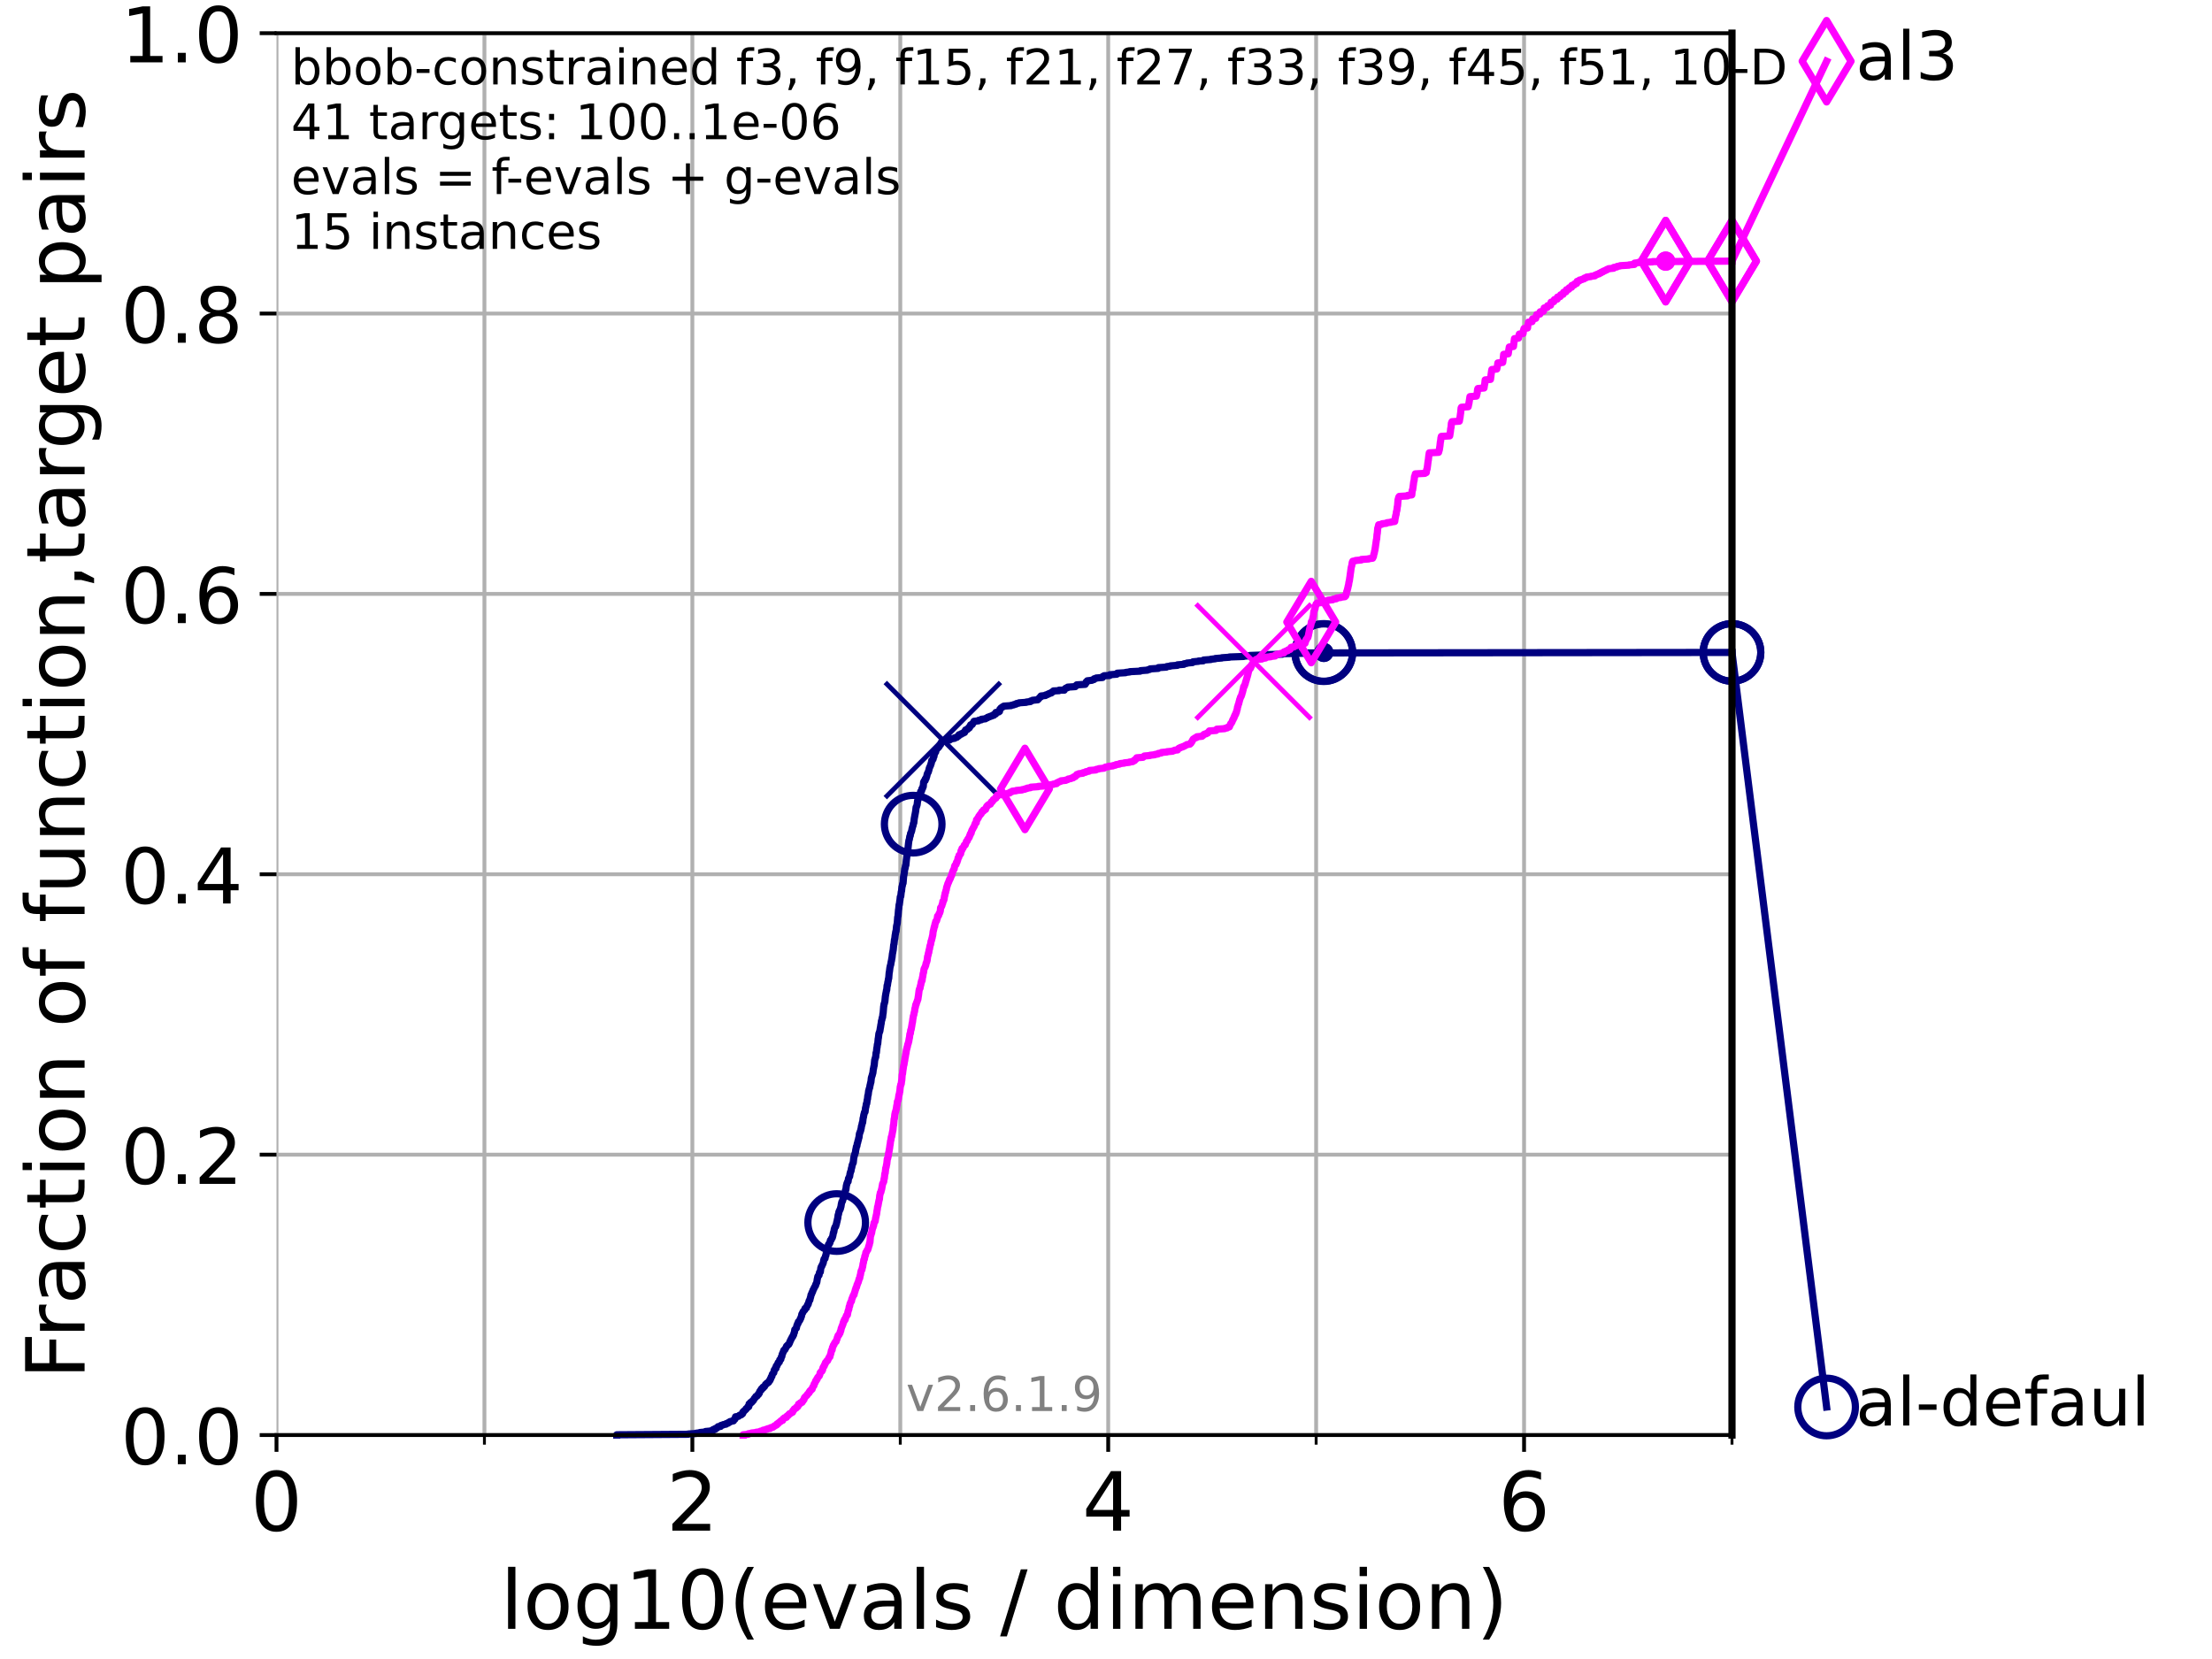 <?xml version="1.0" encoding="utf-8" standalone="no"?>
<!DOCTYPE svg PUBLIC "-//W3C//DTD SVG 1.1//EN"
  "http://www.w3.org/Graphics/SVG/1.1/DTD/svg11.dtd">
<!-- Created with matplotlib (https://matplotlib.org/) -->
<svg height="345.6pt" version="1.1" viewBox="0 0 460.8 345.6" width="460.8pt" xmlns="http://www.w3.org/2000/svg" xmlns:xlink="http://www.w3.org/1999/xlink">
 <defs>
  <style type="text/css">*{stroke-linecap:butt;stroke-linejoin:round;}</style>
 </defs>
 <g id="figure_1">
  <g id="patch_1">
   <path d="M 0 345.6 
L 460.8 345.6 
L 460.8 0 
L 0 0 
z
" style="fill:#ffffff;"/>
  </g>
  <g id="axes_1">
   <g id="patch_2">
    <path d="M 57.6 298.944 
L 360.806 298.944 
L 360.806 6.912 
L 57.6 6.912 
z
" style="fill:#ffffff;"/>
   </g>
   <g id="matplotlib.axis_1">
    <g id="xtick_1">
     <g id="line2d_1">
      <path clip-path="url(#p37ad84569d)" d="M 57.6 298.944 
L 57.6 6.912 
" style="fill:none;stroke:#b0b0b0;stroke-linecap:square;stroke-width:0.8;"/>
     </g>
     <g id="line2d_2">
      <defs>
       <path d="M 0 0 
L 0 3.5 
" id="m4fe07f169c" style="stroke:#000000;stroke-width:0.8;"/>
      </defs>
      <g>
       <use style="stroke:#000000;stroke-width:0.8;" x="57.6" xlink:href="#m4fe07f169c" y="298.944"/>
      </g>
     </g>
     <g id="text_1">
      <!-- 0 -->
      <g transform="translate(52.192 318.861)scale(0.17 -0.17)">
       <defs>
        <path d="M 31.781 66.406 
Q 24.172 66.406 20.328 58.906 
Q 16.5 51.422 16.5 36.375 
Q 16.5 21.391 20.328 13.891 
Q 24.172 6.391 31.781 6.391 
Q 39.453 6.391 43.281 13.891 
Q 47.125 21.391 47.125 36.375 
Q 47.125 51.422 43.281 58.906 
Q 39.453 66.406 31.781 66.406 
z
M 31.781 74.219 
Q 44.047 74.219 50.516 64.516 
Q 56.984 54.828 56.984 36.375 
Q 56.984 17.969 50.516 8.266 
Q 44.047 -1.422 31.781 -1.422 
Q 19.531 -1.422 13.062 8.266 
Q 6.594 17.969 6.594 36.375 
Q 6.594 54.828 13.062 64.516 
Q 19.531 74.219 31.781 74.219 
z
" id="DejaVuSans-48"/>
       </defs>
       <use xlink:href="#DejaVuSans-48"/>
      </g>
     </g>
    </g>
    <g id="xtick_2">
     <g id="line2d_3">
      <path clip-path="url(#p37ad84569d)" d="M 144.23 298.944 
L 144.23 6.912 
" style="fill:none;stroke:#b0b0b0;stroke-linecap:square;stroke-width:0.8;"/>
     </g>
     <g id="line2d_4">
      <g>
       <use style="stroke:#000000;stroke-width:0.8;" x="144.23" xlink:href="#m4fe07f169c" y="298.944"/>
      </g>
     </g>
     <g id="text_2">
      <!-- 2 -->
      <g transform="translate(138.822 318.861)scale(0.17 -0.17)">
       <defs>
        <path d="M 19.188 8.297 
L 53.609 8.297 
L 53.609 0 
L 7.328 0 
L 7.328 8.297 
Q 12.938 14.109 22.625 23.891 
Q 32.328 33.688 34.812 36.531 
Q 39.547 41.844 41.422 45.531 
Q 43.312 49.219 43.312 52.781 
Q 43.312 58.594 39.234 62.25 
Q 35.156 65.922 28.609 65.922 
Q 23.969 65.922 18.812 64.312 
Q 13.672 62.703 7.812 59.422 
L 7.812 69.391 
Q 13.766 71.781 18.938 73 
Q 24.125 74.219 28.422 74.219 
Q 39.75 74.219 46.484 68.547 
Q 53.219 62.891 53.219 53.422 
Q 53.219 48.922 51.531 44.891 
Q 49.859 40.875 45.406 35.406 
Q 44.188 33.984 37.641 27.219 
Q 31.109 20.453 19.188 8.297 
z
" id="DejaVuSans-50"/>
       </defs>
       <use xlink:href="#DejaVuSans-50"/>
      </g>
     </g>
    </g>
    <g id="xtick_3">
     <g id="line2d_5">
      <path clip-path="url(#p37ad84569d)" d="M 230.861 298.944 
L 230.861 6.912 
" style="fill:none;stroke:#b0b0b0;stroke-linecap:square;stroke-width:0.8;"/>
     </g>
     <g id="line2d_6">
      <g>
       <use style="stroke:#000000;stroke-width:0.8;" x="230.861" xlink:href="#m4fe07f169c" y="298.944"/>
      </g>
     </g>
     <g id="text_3">
      <!-- 4 -->
      <g transform="translate(225.453 318.861)scale(0.17 -0.17)">
       <defs>
        <path d="M 37.797 64.312 
L 12.891 25.391 
L 37.797 25.391 
z
M 35.203 72.906 
L 47.609 72.906 
L 47.609 25.391 
L 58.016 25.391 
L 58.016 17.188 
L 47.609 17.188 
L 47.609 0 
L 37.797 0 
L 37.797 17.188 
L 4.891 17.188 
L 4.891 26.703 
z
" id="DejaVuSans-52"/>
       </defs>
       <use xlink:href="#DejaVuSans-52"/>
      </g>
     </g>
    </g>
    <g id="xtick_4">
     <g id="line2d_7">
      <path clip-path="url(#p37ad84569d)" d="M 317.491 298.944 
L 317.491 6.912 
" style="fill:none;stroke:#b0b0b0;stroke-linecap:square;stroke-width:0.8;"/>
     </g>
     <g id="line2d_8">
      <g>
       <use style="stroke:#000000;stroke-width:0.8;" x="317.491" xlink:href="#m4fe07f169c" y="298.944"/>
      </g>
     </g>
     <g id="text_4">
      <!-- 6 -->
      <g transform="translate(312.083 318.861)scale(0.17 -0.17)">
       <defs>
        <path d="M 33.016 40.375 
Q 26.375 40.375 22.484 35.828 
Q 18.609 31.297 18.609 23.391 
Q 18.609 15.531 22.484 10.953 
Q 26.375 6.391 33.016 6.391 
Q 39.656 6.391 43.531 10.953 
Q 47.406 15.531 47.406 23.391 
Q 47.406 31.297 43.531 35.828 
Q 39.656 40.375 33.016 40.375 
z
M 52.594 71.297 
L 52.594 62.312 
Q 48.875 64.062 45.094 64.984 
Q 41.312 65.922 37.594 65.922 
Q 27.828 65.922 22.672 59.328 
Q 17.531 52.734 16.797 39.406 
Q 19.672 43.656 24.016 45.922 
Q 28.375 48.188 33.594 48.188 
Q 44.578 48.188 50.953 41.516 
Q 57.328 34.859 57.328 23.391 
Q 57.328 12.156 50.688 5.359 
Q 44.047 -1.422 33.016 -1.422 
Q 20.359 -1.422 13.672 8.266 
Q 6.984 17.969 6.984 36.375 
Q 6.984 53.656 15.188 63.938 
Q 23.391 74.219 37.203 74.219 
Q 40.922 74.219 44.703 73.484 
Q 48.484 72.75 52.594 71.297 
z
" id="DejaVuSans-54"/>
       </defs>
       <use xlink:href="#DejaVuSans-54"/>
      </g>
     </g>
    </g>
    <g id="xtick_5">
     <g id="line2d_9">
      <path clip-path="url(#p37ad84569d)" d="M 100.915 298.944 
L 100.915 6.912 
" style="fill:none;stroke:#b0b0b0;stroke-linecap:square;stroke-width:0.8;"/>
     </g>
     <g id="line2d_10">
      <defs>
       <path d="M 0 0 
L 0 2 
" id="m41c00ee726" style="stroke:#000000;stroke-width:0.6;"/>
      </defs>
      <g>
       <use style="stroke:#000000;stroke-width:0.6;" x="100.915" xlink:href="#m41c00ee726" y="298.944"/>
      </g>
     </g>
    </g>
    <g id="xtick_6">
     <g id="line2d_11">
      <path clip-path="url(#p37ad84569d)" d="M 187.546 298.944 
L 187.546 6.912 
" style="fill:none;stroke:#b0b0b0;stroke-linecap:square;stroke-width:0.8;"/>
     </g>
     <g id="line2d_12">
      <g>
       <use style="stroke:#000000;stroke-width:0.6;" x="187.546" xlink:href="#m41c00ee726" y="298.944"/>
      </g>
     </g>
    </g>
    <g id="xtick_7">
     <g id="line2d_13">
      <path clip-path="url(#p37ad84569d)" d="M 274.176 298.944 
L 274.176 6.912 
" style="fill:none;stroke:#b0b0b0;stroke-linecap:square;stroke-width:0.8;"/>
     </g>
     <g id="line2d_14">
      <g>
       <use style="stroke:#000000;stroke-width:0.6;" x="274.176" xlink:href="#m41c00ee726" y="298.944"/>
      </g>
     </g>
    </g>
    <g id="xtick_8">
     <g id="line2d_15">
      <path clip-path="url(#p37ad84569d)" d="M 360.806 298.944 
L 360.806 6.912 
" style="fill:none;stroke:#b0b0b0;stroke-linecap:square;stroke-width:0.8;"/>
     </g>
     <g id="line2d_16">
      <g>
       <use style="stroke:#000000;stroke-width:0.6;" x="360.806" xlink:href="#m41c00ee726" y="298.944"/>
      </g>
     </g>
    </g>
    <g id="text_5">
     <!-- log10(evals / dimension) -->
     <g transform="translate(104.239 339.314)scale(0.17 -0.17)">
      <defs>
       <path d="M 9.422 75.984 
L 18.406 75.984 
L 18.406 0 
L 9.422 0 
z
" id="DejaVuSans-108"/>
       <path d="M 30.609 48.391 
Q 23.391 48.391 19.188 42.75 
Q 14.984 37.109 14.984 27.297 
Q 14.984 17.484 19.156 11.844 
Q 23.344 6.203 30.609 6.203 
Q 37.797 6.203 41.984 11.859 
Q 46.188 17.531 46.188 27.297 
Q 46.188 37.016 41.984 42.703 
Q 37.797 48.391 30.609 48.391 
z
M 30.609 56 
Q 42.328 56 49.016 48.375 
Q 55.719 40.766 55.719 27.297 
Q 55.719 13.875 49.016 6.219 
Q 42.328 -1.422 30.609 -1.422 
Q 18.844 -1.422 12.172 6.219 
Q 5.516 13.875 5.516 27.297 
Q 5.516 40.766 12.172 48.375 
Q 18.844 56 30.609 56 
z
" id="DejaVuSans-111"/>
       <path d="M 45.406 27.984 
Q 45.406 37.75 41.375 43.109 
Q 37.359 48.484 30.078 48.484 
Q 22.859 48.484 18.828 43.109 
Q 14.797 37.75 14.797 27.984 
Q 14.797 18.266 18.828 12.891 
Q 22.859 7.516 30.078 7.516 
Q 37.359 7.516 41.375 12.891 
Q 45.406 18.266 45.406 27.984 
z
M 54.391 6.781 
Q 54.391 -7.172 48.188 -13.984 
Q 42 -20.797 29.203 -20.797 
Q 24.469 -20.797 20.266 -20.094 
Q 16.062 -19.391 12.109 -17.922 
L 12.109 -9.188 
Q 16.062 -11.328 19.922 -12.344 
Q 23.781 -13.375 27.781 -13.375 
Q 36.625 -13.375 41.016 -8.766 
Q 45.406 -4.156 45.406 5.172 
L 45.406 9.625 
Q 42.625 4.781 38.281 2.391 
Q 33.938 0 27.875 0 
Q 17.828 0 11.672 7.656 
Q 5.516 15.328 5.516 27.984 
Q 5.516 40.672 11.672 48.328 
Q 17.828 56 27.875 56 
Q 33.938 56 38.281 53.609 
Q 42.625 51.219 45.406 46.391 
L 45.406 54.688 
L 54.391 54.688 
z
" id="DejaVuSans-103"/>
       <path d="M 12.406 8.297 
L 28.516 8.297 
L 28.516 63.922 
L 10.984 60.406 
L 10.984 69.391 
L 28.422 72.906 
L 38.281 72.906 
L 38.281 8.297 
L 54.391 8.297 
L 54.391 0 
L 12.406 0 
z
" id="DejaVuSans-49"/>
       <path d="M 31 75.875 
Q 24.469 64.656 21.281 53.656 
Q 18.109 42.672 18.109 31.391 
Q 18.109 20.125 21.312 9.062 
Q 24.516 -2 31 -13.188 
L 23.188 -13.188 
Q 15.875 -1.703 12.234 9.375 
Q 8.594 20.453 8.594 31.391 
Q 8.594 42.281 12.203 53.312 
Q 15.828 64.359 23.188 75.875 
z
" id="DejaVuSans-40"/>
       <path d="M 56.203 29.594 
L 56.203 25.203 
L 14.891 25.203 
Q 15.484 15.922 20.484 11.062 
Q 25.484 6.203 34.422 6.203 
Q 39.594 6.203 44.453 7.469 
Q 49.312 8.734 54.109 11.281 
L 54.109 2.781 
Q 49.266 0.734 44.188 -0.344 
Q 39.109 -1.422 33.891 -1.422 
Q 20.797 -1.422 13.156 6.188 
Q 5.516 13.812 5.516 26.812 
Q 5.516 40.234 12.766 48.109 
Q 20.016 56 32.328 56 
Q 43.359 56 49.781 48.891 
Q 56.203 41.797 56.203 29.594 
z
M 47.219 32.234 
Q 47.125 39.594 43.094 43.984 
Q 39.062 48.391 32.422 48.391 
Q 24.906 48.391 20.391 44.141 
Q 15.875 39.891 15.188 32.172 
z
" id="DejaVuSans-101"/>
       <path d="M 2.984 54.688 
L 12.5 54.688 
L 29.594 8.797 
L 46.688 54.688 
L 56.203 54.688 
L 35.688 0 
L 23.484 0 
z
" id="DejaVuSans-118"/>
       <path d="M 34.281 27.484 
Q 23.391 27.484 19.188 25 
Q 14.984 22.516 14.984 16.5 
Q 14.984 11.719 18.141 8.906 
Q 21.297 6.109 26.703 6.109 
Q 34.188 6.109 38.703 11.406 
Q 43.219 16.703 43.219 25.484 
L 43.219 27.484 
z
M 52.203 31.203 
L 52.203 0 
L 43.219 0 
L 43.219 8.297 
Q 40.141 3.328 35.547 0.953 
Q 30.953 -1.422 24.312 -1.422 
Q 15.922 -1.422 10.953 3.297 
Q 6 8.016 6 15.922 
Q 6 25.141 12.172 29.828 
Q 18.359 34.516 30.609 34.516 
L 43.219 34.516 
L 43.219 35.406 
Q 43.219 41.609 39.141 45 
Q 35.062 48.391 27.688 48.391 
Q 23 48.391 18.547 47.266 
Q 14.109 46.141 10.016 43.891 
L 10.016 52.203 
Q 14.938 54.109 19.578 55.047 
Q 24.219 56 28.609 56 
Q 40.484 56 46.344 49.844 
Q 52.203 43.703 52.203 31.203 
z
" id="DejaVuSans-97"/>
       <path d="M 44.281 53.078 
L 44.281 44.578 
Q 40.484 46.531 36.375 47.5 
Q 32.281 48.484 27.875 48.484 
Q 21.188 48.484 17.844 46.438 
Q 14.5 44.391 14.5 40.281 
Q 14.5 37.156 16.891 35.375 
Q 19.281 33.594 26.516 31.984 
L 29.594 31.297 
Q 39.156 29.25 43.188 25.516 
Q 47.219 21.781 47.219 15.094 
Q 47.219 7.469 41.188 3.016 
Q 35.156 -1.422 24.609 -1.422 
Q 20.219 -1.422 15.453 -0.562 
Q 10.688 0.297 5.422 2 
L 5.422 11.281 
Q 10.406 8.688 15.234 7.391 
Q 20.062 6.109 24.812 6.109 
Q 31.156 6.109 34.562 8.281 
Q 37.984 10.453 37.984 14.406 
Q 37.984 18.062 35.516 20.016 
Q 33.062 21.969 24.703 23.781 
L 21.578 24.516 
Q 13.234 26.266 9.516 29.906 
Q 5.812 33.547 5.812 39.891 
Q 5.812 47.609 11.281 51.797 
Q 16.75 56 26.812 56 
Q 31.781 56 36.172 55.266 
Q 40.578 54.547 44.281 53.078 
z
" id="DejaVuSans-115"/>
       <path id="DejaVuSans-32"/>
       <path d="M 25.391 72.906 
L 33.688 72.906 
L 8.297 -9.281 
L 0 -9.281 
z
" id="DejaVuSans-47"/>
       <path d="M 45.406 46.391 
L 45.406 75.984 
L 54.391 75.984 
L 54.391 0 
L 45.406 0 
L 45.406 8.203 
Q 42.578 3.328 38.25 0.953 
Q 33.938 -1.422 27.875 -1.422 
Q 17.969 -1.422 11.734 6.484 
Q 5.516 14.406 5.516 27.297 
Q 5.516 40.188 11.734 48.094 
Q 17.969 56 27.875 56 
Q 33.938 56 38.25 53.625 
Q 42.578 51.266 45.406 46.391 
z
M 14.797 27.297 
Q 14.797 17.391 18.875 11.75 
Q 22.953 6.109 30.078 6.109 
Q 37.203 6.109 41.297 11.75 
Q 45.406 17.391 45.406 27.297 
Q 45.406 37.203 41.297 42.844 
Q 37.203 48.484 30.078 48.484 
Q 22.953 48.484 18.875 42.844 
Q 14.797 37.203 14.797 27.297 
z
" id="DejaVuSans-100"/>
       <path d="M 9.422 54.688 
L 18.406 54.688 
L 18.406 0 
L 9.422 0 
z
M 9.422 75.984 
L 18.406 75.984 
L 18.406 64.594 
L 9.422 64.594 
z
" id="DejaVuSans-105"/>
       <path d="M 52 44.188 
Q 55.375 50.25 60.062 53.125 
Q 64.75 56 71.094 56 
Q 79.641 56 84.281 50.016 
Q 88.922 44.047 88.922 33.016 
L 88.922 0 
L 79.891 0 
L 79.891 32.719 
Q 79.891 40.578 77.094 44.375 
Q 74.312 48.188 68.609 48.188 
Q 61.625 48.188 57.562 43.547 
Q 53.516 38.922 53.516 30.906 
L 53.516 0 
L 44.484 0 
L 44.484 32.719 
Q 44.484 40.625 41.703 44.406 
Q 38.922 48.188 33.109 48.188 
Q 26.219 48.188 22.156 43.531 
Q 18.109 38.875 18.109 30.906 
L 18.109 0 
L 9.078 0 
L 9.078 54.688 
L 18.109 54.688 
L 18.109 46.188 
Q 21.188 51.219 25.484 53.609 
Q 29.781 56 35.688 56 
Q 41.656 56 45.828 52.969 
Q 50 49.953 52 44.188 
z
" id="DejaVuSans-109"/>
       <path d="M 54.891 33.016 
L 54.891 0 
L 45.906 0 
L 45.906 32.719 
Q 45.906 40.484 42.875 44.328 
Q 39.844 48.188 33.797 48.188 
Q 26.516 48.188 22.312 43.547 
Q 18.109 38.922 18.109 30.906 
L 18.109 0 
L 9.078 0 
L 9.078 54.688 
L 18.109 54.688 
L 18.109 46.188 
Q 21.344 51.125 25.703 53.562 
Q 30.078 56 35.797 56 
Q 45.219 56 50.047 50.172 
Q 54.891 44.344 54.891 33.016 
z
" id="DejaVuSans-110"/>
       <path d="M 8.016 75.875 
L 15.828 75.875 
Q 23.141 64.359 26.781 53.312 
Q 30.422 42.281 30.422 31.391 
Q 30.422 20.453 26.781 9.375 
Q 23.141 -1.703 15.828 -13.188 
L 8.016 -13.188 
Q 14.5 -2 17.703 9.062 
Q 20.906 20.125 20.906 31.391 
Q 20.906 42.672 17.703 53.656 
Q 14.5 64.656 8.016 75.875 
z
" id="DejaVuSans-41"/>
      </defs>
      <use xlink:href="#DejaVuSans-108"/>
      <use x="27.783" xlink:href="#DejaVuSans-111"/>
      <use x="88.965" xlink:href="#DejaVuSans-103"/>
      <use x="152.441" xlink:href="#DejaVuSans-49"/>
      <use x="216.064" xlink:href="#DejaVuSans-48"/>
      <use x="279.688" xlink:href="#DejaVuSans-40"/>
      <use x="318.701" xlink:href="#DejaVuSans-101"/>
      <use x="380.225" xlink:href="#DejaVuSans-118"/>
      <use x="439.404" xlink:href="#DejaVuSans-97"/>
      <use x="500.684" xlink:href="#DejaVuSans-108"/>
      <use x="528.467" xlink:href="#DejaVuSans-115"/>
      <use x="580.566" xlink:href="#DejaVuSans-32"/>
      <use x="612.354" xlink:href="#DejaVuSans-47"/>
      <use x="646.045" xlink:href="#DejaVuSans-32"/>
      <use x="677.832" xlink:href="#DejaVuSans-100"/>
      <use x="741.309" xlink:href="#DejaVuSans-105"/>
      <use x="769.092" xlink:href="#DejaVuSans-109"/>
      <use x="866.504" xlink:href="#DejaVuSans-101"/>
      <use x="928.027" xlink:href="#DejaVuSans-110"/>
      <use x="991.406" xlink:href="#DejaVuSans-115"/>
      <use x="1043.506" xlink:href="#DejaVuSans-105"/>
      <use x="1071.289" xlink:href="#DejaVuSans-111"/>
      <use x="1132.471" xlink:href="#DejaVuSans-110"/>
      <use x="1195.85" xlink:href="#DejaVuSans-41"/>
     </g>
    </g>
   </g>
   <g id="matplotlib.axis_2">
    <g id="ytick_1">
     <g id="line2d_17">
      <path clip-path="url(#p37ad84569d)" d="M 57.6 298.944 
L 360.806 298.944 
" style="fill:none;stroke:#b0b0b0;stroke-linecap:square;stroke-width:0.8;"/>
     </g>
     <g id="line2d_18">
      <defs>
       <path d="M 0 0 
L -3.5 0 
" id="m0cd9b5f0a0" style="stroke:#000000;stroke-width:0.8;"/>
      </defs>
      <g>
       <use style="stroke:#000000;stroke-width:0.8;" x="57.6" xlink:href="#m0cd9b5f0a0" y="298.944"/>
      </g>
     </g>
     <g id="text_6">
      <!-- 0.0 -->
      <g transform="translate(25.155 305.023)scale(0.16 -0.16)">
       <defs>
        <path d="M 10.688 12.406 
L 21 12.406 
L 21 0 
L 10.688 0 
z
" id="DejaVuSans-46"/>
       </defs>
       <use xlink:href="#DejaVuSans-48"/>
       <use x="63.623" xlink:href="#DejaVuSans-46"/>
       <use x="95.41" xlink:href="#DejaVuSans-48"/>
      </g>
     </g>
    </g>
    <g id="ytick_2">
     <g id="line2d_19">
      <path clip-path="url(#p37ad84569d)" d="M 57.6 240.538 
L 360.806 240.538 
" style="fill:none;stroke:#b0b0b0;stroke-linecap:square;stroke-width:0.8;"/>
     </g>
     <g id="line2d_20">
      <g>
       <use style="stroke:#000000;stroke-width:0.8;" x="57.6" xlink:href="#m0cd9b5f0a0" y="240.538"/>
      </g>
     </g>
     <g id="text_7">
      <!-- 0.2 -->
      <g transform="translate(25.155 246.616)scale(0.16 -0.16)">
       <use xlink:href="#DejaVuSans-48"/>
       <use x="63.623" xlink:href="#DejaVuSans-46"/>
       <use x="95.41" xlink:href="#DejaVuSans-50"/>
      </g>
     </g>
    </g>
    <g id="ytick_3">
     <g id="line2d_21">
      <path clip-path="url(#p37ad84569d)" d="M 57.6 182.131 
L 360.806 182.131 
" style="fill:none;stroke:#b0b0b0;stroke-linecap:square;stroke-width:0.8;"/>
     </g>
     <g id="line2d_22">
      <g>
       <use style="stroke:#000000;stroke-width:0.8;" x="57.6" xlink:href="#m0cd9b5f0a0" y="182.131"/>
      </g>
     </g>
     <g id="text_8">
      <!-- 0.4 -->
      <g transform="translate(25.155 188.21)scale(0.16 -0.16)">
       <use xlink:href="#DejaVuSans-48"/>
       <use x="63.623" xlink:href="#DejaVuSans-46"/>
       <use x="95.41" xlink:href="#DejaVuSans-52"/>
      </g>
     </g>
    </g>
    <g id="ytick_4">
     <g id="line2d_23">
      <path clip-path="url(#p37ad84569d)" d="M 57.6 123.725 
L 360.806 123.725 
" style="fill:none;stroke:#b0b0b0;stroke-linecap:square;stroke-width:0.8;"/>
     </g>
     <g id="line2d_24">
      <g>
       <use style="stroke:#000000;stroke-width:0.8;" x="57.6" xlink:href="#m0cd9b5f0a0" y="123.725"/>
      </g>
     </g>
     <g id="text_9">
      <!-- 0.6 -->
      <g transform="translate(25.155 129.804)scale(0.16 -0.16)">
       <use xlink:href="#DejaVuSans-48"/>
       <use x="63.623" xlink:href="#DejaVuSans-46"/>
       <use x="95.41" xlink:href="#DejaVuSans-54"/>
      </g>
     </g>
    </g>
    <g id="ytick_5">
     <g id="line2d_25">
      <path clip-path="url(#p37ad84569d)" d="M 57.6 65.318 
L 360.806 65.318 
" style="fill:none;stroke:#b0b0b0;stroke-linecap:square;stroke-width:0.8;"/>
     </g>
     <g id="line2d_26">
      <g>
       <use style="stroke:#000000;stroke-width:0.8;" x="57.6" xlink:href="#m0cd9b5f0a0" y="65.318"/>
      </g>
     </g>
     <g id="text_10">
      <!-- 0.8 -->
      <g transform="translate(25.155 71.397)scale(0.16 -0.16)">
       <defs>
        <path d="M 31.781 34.625 
Q 24.75 34.625 20.719 30.859 
Q 16.703 27.094 16.703 20.516 
Q 16.703 13.922 20.719 10.156 
Q 24.75 6.391 31.781 6.391 
Q 38.812 6.391 42.859 10.172 
Q 46.922 13.969 46.922 20.516 
Q 46.922 27.094 42.891 30.859 
Q 38.875 34.625 31.781 34.625 
z
M 21.922 38.812 
Q 15.578 40.375 12.031 44.719 
Q 8.5 49.078 8.5 55.328 
Q 8.5 64.062 14.719 69.141 
Q 20.953 74.219 31.781 74.219 
Q 42.672 74.219 48.875 69.141 
Q 55.078 64.062 55.078 55.328 
Q 55.078 49.078 51.531 44.719 
Q 48 40.375 41.703 38.812 
Q 48.828 37.156 52.797 32.312 
Q 56.781 27.484 56.781 20.516 
Q 56.781 9.906 50.312 4.234 
Q 43.844 -1.422 31.781 -1.422 
Q 19.734 -1.422 13.25 4.234 
Q 6.781 9.906 6.781 20.516 
Q 6.781 27.484 10.781 32.312 
Q 14.797 37.156 21.922 38.812 
z
M 18.312 54.391 
Q 18.312 48.734 21.844 45.562 
Q 25.391 42.391 31.781 42.391 
Q 38.141 42.391 41.719 45.562 
Q 45.312 48.734 45.312 54.391 
Q 45.312 60.062 41.719 63.234 
Q 38.141 66.406 31.781 66.406 
Q 25.391 66.406 21.844 63.234 
Q 18.312 60.062 18.312 54.391 
z
" id="DejaVuSans-56"/>
       </defs>
       <use xlink:href="#DejaVuSans-48"/>
       <use x="63.623" xlink:href="#DejaVuSans-46"/>
       <use x="95.41" xlink:href="#DejaVuSans-56"/>
      </g>
     </g>
    </g>
    <g id="ytick_6">
     <g id="line2d_27">
      <path clip-path="url(#p37ad84569d)" d="M 57.6 6.912 
L 360.806 6.912 
" style="fill:none;stroke:#b0b0b0;stroke-linecap:square;stroke-width:0.8;"/>
     </g>
     <g id="line2d_28">
      <g>
       <use style="stroke:#000000;stroke-width:0.8;" x="57.6" xlink:href="#m0cd9b5f0a0" y="6.912"/>
      </g>
     </g>
     <g id="text_11">
      <!-- 1.0 -->
      <g transform="translate(25.155 12.991)scale(0.16 -0.16)">
       <use xlink:href="#DejaVuSans-49"/>
       <use x="63.623" xlink:href="#DejaVuSans-46"/>
       <use x="95.41" xlink:href="#DejaVuSans-48"/>
      </g>
     </g>
    </g>
    <g id="text_12">
     <!-- Fraction of function,target pairs -->
     <g transform="translate(17.62 287.313)rotate(-90)scale(0.17 -0.17)">
      <defs>
       <path d="M 9.812 72.906 
L 51.703 72.906 
L 51.703 64.594 
L 19.672 64.594 
L 19.672 43.109 
L 48.578 43.109 
L 48.578 34.812 
L 19.672 34.812 
L 19.672 0 
L 9.812 0 
z
" id="DejaVuSans-70"/>
       <path d="M 41.109 46.297 
Q 39.594 47.172 37.812 47.578 
Q 36.031 48 33.891 48 
Q 26.266 48 22.188 43.047 
Q 18.109 38.094 18.109 28.812 
L 18.109 0 
L 9.078 0 
L 9.078 54.688 
L 18.109 54.688 
L 18.109 46.188 
Q 20.953 51.172 25.484 53.578 
Q 30.031 56 36.531 56 
Q 37.453 56 38.578 55.875 
Q 39.703 55.766 41.062 55.516 
z
" id="DejaVuSans-114"/>
       <path d="M 48.781 52.594 
L 48.781 44.188 
Q 44.969 46.297 41.141 47.344 
Q 37.312 48.391 33.406 48.391 
Q 24.656 48.391 19.812 42.844 
Q 14.984 37.312 14.984 27.297 
Q 14.984 17.281 19.812 11.734 
Q 24.656 6.203 33.406 6.203 
Q 37.312 6.203 41.141 7.25 
Q 44.969 8.297 48.781 10.406 
L 48.781 2.094 
Q 45.016 0.344 40.984 -0.531 
Q 36.969 -1.422 32.422 -1.422 
Q 20.062 -1.422 12.781 6.344 
Q 5.516 14.109 5.516 27.297 
Q 5.516 40.672 12.859 48.328 
Q 20.219 56 33.016 56 
Q 37.156 56 41.109 55.141 
Q 45.062 54.297 48.781 52.594 
z
" id="DejaVuSans-99"/>
       <path d="M 18.312 70.219 
L 18.312 54.688 
L 36.812 54.688 
L 36.812 47.703 
L 18.312 47.703 
L 18.312 18.016 
Q 18.312 11.328 20.141 9.422 
Q 21.969 7.516 27.594 7.516 
L 36.812 7.516 
L 36.812 0 
L 27.594 0 
Q 17.188 0 13.234 3.875 
Q 9.281 7.766 9.281 18.016 
L 9.281 47.703 
L 2.688 47.703 
L 2.688 54.688 
L 9.281 54.688 
L 9.281 70.219 
z
" id="DejaVuSans-116"/>
       <path d="M 37.109 75.984 
L 37.109 68.5 
L 28.516 68.5 
Q 23.688 68.5 21.797 66.547 
Q 19.922 64.594 19.922 59.516 
L 19.922 54.688 
L 34.719 54.688 
L 34.719 47.703 
L 19.922 47.703 
L 19.922 0 
L 10.891 0 
L 10.891 47.703 
L 2.297 47.703 
L 2.297 54.688 
L 10.891 54.688 
L 10.891 58.5 
Q 10.891 67.625 15.141 71.797 
Q 19.391 75.984 28.609 75.984 
z
" id="DejaVuSans-102"/>
       <path d="M 8.5 21.578 
L 8.5 54.688 
L 17.484 54.688 
L 17.484 21.922 
Q 17.484 14.156 20.5 10.266 
Q 23.531 6.391 29.594 6.391 
Q 36.859 6.391 41.078 11.031 
Q 45.312 15.672 45.312 23.688 
L 45.312 54.688 
L 54.297 54.688 
L 54.297 0 
L 45.312 0 
L 45.312 8.406 
Q 42.047 3.422 37.719 1 
Q 33.406 -1.422 27.688 -1.422 
Q 18.266 -1.422 13.375 4.438 
Q 8.5 10.297 8.5 21.578 
z
M 31.109 56 
z
" id="DejaVuSans-117"/>
       <path d="M 11.719 12.406 
L 22.016 12.406 
L 22.016 4 
L 14.016 -11.625 
L 7.719 -11.625 
L 11.719 4 
z
" id="DejaVuSans-44"/>
       <path d="M 18.109 8.203 
L 18.109 -20.797 
L 9.078 -20.797 
L 9.078 54.688 
L 18.109 54.688 
L 18.109 46.391 
Q 20.953 51.266 25.266 53.625 
Q 29.594 56 35.594 56 
Q 45.562 56 51.781 48.094 
Q 58.016 40.188 58.016 27.297 
Q 58.016 14.406 51.781 6.484 
Q 45.562 -1.422 35.594 -1.422 
Q 29.594 -1.422 25.266 0.953 
Q 20.953 3.328 18.109 8.203 
z
M 48.688 27.297 
Q 48.688 37.203 44.609 42.844 
Q 40.531 48.484 33.406 48.484 
Q 26.266 48.484 22.188 42.844 
Q 18.109 37.203 18.109 27.297 
Q 18.109 17.391 22.188 11.75 
Q 26.266 6.109 33.406 6.109 
Q 40.531 6.109 44.609 11.75 
Q 48.688 17.391 48.688 27.297 
z
" id="DejaVuSans-112"/>
      </defs>
      <use xlink:href="#DejaVuSans-70"/>
      <use x="50.27" xlink:href="#DejaVuSans-114"/>
      <use x="91.383" xlink:href="#DejaVuSans-97"/>
      <use x="152.662" xlink:href="#DejaVuSans-99"/>
      <use x="207.643" xlink:href="#DejaVuSans-116"/>
      <use x="246.852" xlink:href="#DejaVuSans-105"/>
      <use x="274.635" xlink:href="#DejaVuSans-111"/>
      <use x="335.816" xlink:href="#DejaVuSans-110"/>
      <use x="399.195" xlink:href="#DejaVuSans-32"/>
      <use x="430.982" xlink:href="#DejaVuSans-111"/>
      <use x="492.164" xlink:href="#DejaVuSans-102"/>
      <use x="527.369" xlink:href="#DejaVuSans-32"/>
      <use x="559.156" xlink:href="#DejaVuSans-102"/>
      <use x="594.361" xlink:href="#DejaVuSans-117"/>
      <use x="657.74" xlink:href="#DejaVuSans-110"/>
      <use x="721.119" xlink:href="#DejaVuSans-99"/>
      <use x="776.1" xlink:href="#DejaVuSans-116"/>
      <use x="815.309" xlink:href="#DejaVuSans-105"/>
      <use x="843.092" xlink:href="#DejaVuSans-111"/>
      <use x="904.273" xlink:href="#DejaVuSans-110"/>
      <use x="967.652" xlink:href="#DejaVuSans-44"/>
      <use x="999.439" xlink:href="#DejaVuSans-116"/>
      <use x="1038.648" xlink:href="#DejaVuSans-97"/>
      <use x="1099.928" xlink:href="#DejaVuSans-114"/>
      <use x="1139.291" xlink:href="#DejaVuSans-103"/>
      <use x="1202.768" xlink:href="#DejaVuSans-101"/>
      <use x="1264.291" xlink:href="#DejaVuSans-116"/>
      <use x="1303.5" xlink:href="#DejaVuSans-32"/>
      <use x="1335.287" xlink:href="#DejaVuSans-112"/>
      <use x="1398.764" xlink:href="#DejaVuSans-97"/>
      <use x="1460.043" xlink:href="#DejaVuSans-105"/>
      <use x="1487.826" xlink:href="#DejaVuSans-114"/>
      <use x="1528.939" xlink:href="#DejaVuSans-115"/>
     </g>
    </g>
   </g>
   <g id="line2d_29">
    <defs>
     <path d="M 0 1.5 
C 0.398 1.5 0.779 1.342 1.061 1.061 
C 1.342 0.779 1.5 0.398 1.5 0 
C 1.5 -0.398 1.342 -0.779 1.061 -1.061 
C 0.779 -1.342 0.398 -1.5 0 -1.5 
C -0.398 -1.5 -0.779 -1.342 -1.061 -1.061 
C -1.342 -0.779 -1.5 -0.398 -1.5 0 
C -1.5 0.398 -1.342 0.779 -1.061 1.061 
C -0.779 1.342 -0.398 1.5 0 1.5 
z
" id="m737f71c63c" style="stroke:#000080;"/>
    </defs>
    <g>
     <use style="fill:#000080;stroke:#000080;" x="275.77" xlink:href="#m737f71c63c" y="135.913"/>
     <use style="fill:#000080;stroke:#000080;" x="275.77" xlink:href="#m737f71c63c" y="135.913"/>
    </g>
   </g>
   <g id="line2d_30">
    <path d="M 128.485 298.944 
L 128.485 298.891 
L 143.364 298.786 
L 143.364 298.733 
L 144.95 298.627 
L 144.95 298.575 
L 145.8 298.469 
L 145.8 298.416 
L 146.941 298.311 
L 146.974 298.205 
L 148.109 298.1 
L 148.109 298.047 
L 148.593 297.942 
L 148.593 297.783 
L 149.006 297.73 
L 149.035 297.572 
L 149.382 297.467 
L 149.439 297.361 
L 149.581 297.256 
L 149.581 297.203 
L 150.111 297.15 
L 150.194 296.939 
L 150.654 296.834 
L 150.654 296.781 
L 151.259 296.675 
L 151.259 296.57 
L 151.694 296.464 
L 151.719 296.359 
L 152.02 296.253 
L 152.07 296.148 
L 152.584 296.042 
L 152.584 295.989 
L 152.8 295.989 
L 152.8 295.831 
L 152.942 295.726 
L 153.037 295.62 
L 153.107 295.62 
L 153.177 295.303 
L 153.224 295.303 
L 153.224 295.145 
L 153.844 295.04 
L 153.844 294.987 
L 154.046 294.881 
L 154.046 294.829 
L 154.421 294.723 
L 154.487 294.618 
L 154.682 294.512 
L 154.704 294.248 
L 154.811 294.248 
L 154.811 294.09 
L 154.982 293.984 
L 155.046 293.879 
L 155.214 293.773 
L 155.298 293.668 
L 155.423 293.562 
L 155.423 293.457 
L 155.588 293.351 
L 155.691 293.246 
L 155.752 293.14 
L 155.793 293.035 
L 155.975 293.035 
L 156.056 292.454 
L 156.354 292.349 
L 156.374 292.138 
L 156.687 292.032 
L 156.764 291.821 
L 156.957 291.716 
L 157.052 291.505 
L 157.109 291.399 
L 157.204 291.241 
L 157.354 291.135 
L 157.447 290.924 
L 157.707 290.819 
L 157.816 290.608 
L 157.998 290.502 
L 158.016 290.344 
L 158.178 290.238 
L 158.268 289.869 
L 158.375 289.764 
L 158.481 289.553 
L 158.586 289.553 
L 158.656 289.289 
L 158.934 289.183 
L 158.951 288.972 
L 159.241 288.867 
L 159.343 288.656 
L 159.41 288.55 
L 159.477 288.392 
L 159.693 288.286 
L 159.759 288.128 
L 160.037 288.022 
L 160.134 287.917 
L 160.151 287.917 
L 160.247 287.653 
L 160.407 287.548 
L 160.486 287.231 
L 160.581 287.178 
L 160.676 286.809 
L 160.801 286.703 
L 160.894 286.281 
L 160.987 286.176 
L 161.049 286.07 
L 161.187 285.965 
L 161.278 285.437 
L 161.399 285.332 
L 161.49 285.068 
L 161.64 285.068 
L 161.699 284.593 
L 161.847 284.54 
L 161.906 284.276 
L 162.023 284.171 
L 162.111 283.854 
L 162.342 283.749 
L 162.442 283.274 
L 162.655 283.168 
L 162.754 282.694 
L 162.866 282.588 
L 162.964 282.06 
L 163.033 281.955 
L 163.144 281.691 
L 163.185 281.586 
L 163.294 281.269 
L 163.498 281.164 
L 163.566 281.005 
L 163.646 280.9 
L 163.74 280.689 
L 163.78 280.636 
L 163.859 280.425 
L 164.044 280.319 
L 164.123 280.161 
L 164.318 280.056 
L 164.421 279.845 
L 164.485 279.739 
L 164.549 279.475 
L 164.638 279.37 
L 164.727 279.106 
L 164.803 279 
L 164.866 278.842 
L 164.953 278.737 
L 165.028 278.526 
L 165.152 278.42 
L 165.239 278.156 
L 165.313 278.103 
L 165.41 277.681 
L 165.483 277.576 
L 165.568 276.995 
L 165.677 276.89 
L 165.773 276.784 
L 165.892 276.679 
L 165.999 276.151 
L 166.046 276.098 
L 166.14 275.782 
L 166.234 275.729 
L 166.316 275.36 
L 166.466 275.254 
L 166.524 275.149 
L 166.616 275.043 
L 166.718 274.727 
L 166.787 274.674 
L 166.888 274.357 
L 166.945 274.252 
L 167.034 273.777 
L 167.09 273.671 
L 167.191 273.513 
L 167.224 273.46 
L 167.29 273.249 
L 167.4 273.144 
L 167.499 272.986 
L 167.64 272.88 
L 167.705 272.564 
L 167.984 272.458 
L 168.048 272.194 
L 168.143 272.089 
L 168.248 271.772 
L 168.353 271.719 
L 168.447 271.35 
L 168.488 271.244 
L 168.581 270.928 
L 168.704 270.822 
L 168.807 270.348 
L 168.857 270.242 
L 168.959 269.714 
L 169.06 269.609 
L 169.16 269.24 
L 169.269 269.134 
L 169.359 268.765 
L 169.448 268.659 
L 169.536 268.448 
L 169.585 268.343 
L 169.692 268.132 
L 169.76 268.026 
L 169.847 267.868 
L 169.895 267.815 
L 169.943 267.551 
L 170.02 267.446 
L 170.105 267.235 
L 170.153 267.129 
L 170.257 266.443 
L 170.285 266.338 
L 170.37 265.916 
L 170.463 265.863 
L 170.501 265.705 
L 170.621 265.652 
L 170.714 265.071 
L 170.888 264.966 
L 170.997 264.122 
L 171.051 264.016 
L 171.069 263.911 
L 171.186 263.805 
L 171.285 263.489 
L 171.347 263.436 
L 171.454 263.172 
L 171.498 263.067 
L 171.603 262.486 
L 171.656 262.381 
L 171.674 262.275 
L 171.865 262.17 
L 171.96 261.642 
L 172.046 261.536 
L 172.132 261.009 
L 172.183 260.903 
L 172.293 260.376 
L 172.352 260.27 
L 172.462 259.637 
L 172.529 259.532 
L 172.587 259.268 
L 172.745 259.162 
L 172.778 258.951 
L 172.893 258.898 
L 172.991 258.371 
L 173.161 258.265 
L 173.258 257.949 
L 173.378 257.843 
L 173.482 257.474 
L 173.506 257.368 
L 173.609 256.788 
L 173.687 256.682 
L 173.797 256.049 
L 173.836 255.944 
L 173.945 255.627 
L 174.076 255.522 
L 174.176 255.152 
L 174.222 255.047 
L 174.321 254.572 
L 174.359 254.466 
L 174.465 253.939 
L 174.51 253.833 
L 174.6 253.095 
L 174.668 252.989 
L 174.772 252.409 
L 174.838 252.303 
L 174.949 252.039 
L 175.03 251.934 
L 175.132 251.512 
L 175.168 251.459 
L 175.277 250.773 
L 175.306 250.668 
L 175.385 250.351 
L 175.485 250.246 
L 175.585 249.929 
L 175.606 249.876 
L 175.649 249.612 
L 175.748 249.507 
L 175.818 249.138 
L 175.902 249.032 
L 176.006 248.452 
L 176.034 248.452 
L 176.138 247.924 
L 176.207 247.871 
L 176.316 246.974 
L 176.357 246.869 
L 176.453 246.447 
L 176.534 246.341 
L 176.541 246.236 
L 176.675 246.13 
L 176.756 245.497 
L 176.842 245.392 
L 176.902 245.181 
L 176.994 245.075 
L 177.086 244.442 
L 177.113 244.389 
L 177.191 244.073 
L 177.269 243.967 
L 177.379 243.334 
L 177.431 243.228 
L 177.54 242.648 
L 177.604 242.543 
L 177.687 242.279 
L 177.744 242.226 
L 177.851 241.223 
L 177.883 241.118 
L 177.983 240.696 
L 178.021 240.59 
L 178.114 240.274 
L 178.182 240.168 
L 178.281 239.482 
L 178.318 239.377 
L 178.41 238.849 
L 178.501 238.744 
L 178.598 238.163 
L 178.659 238.058 
L 178.743 237.636 
L 178.797 237.53 
L 178.905 237.003 
L 178.946 236.95 
L 179.035 236.158 
L 179.088 236.106 
L 179.194 235.736 
L 179.259 235.631 
L 179.369 235.156 
L 179.398 235.05 
L 179.474 234.523 
L 179.537 234.417 
L 179.635 233.89 
L 179.703 233.837 
L 179.812 232.887 
L 179.863 232.782 
L 179.953 232.201 
L 179.998 232.096 
L 180.082 231.727 
L 180.205 231.621 
L 180.316 230.724 
L 180.371 230.619 
L 180.481 229.933 
L 180.552 229.88 
L 180.66 229.088 
L 180.709 228.983 
L 180.785 228.244 
L 180.849 228.139 
L 180.957 227.242 
L 180.999 227.136 
L 181.084 226.767 
L 181.148 226.661 
L 181.259 226.028 
L 181.295 225.923 
L 181.379 225.501 
L 181.421 225.448 
L 181.519 224.551 
L 181.551 224.446 
L 181.649 224.129 
L 181.679 224.076 
L 181.782 223.654 
L 181.828 223.549 
L 181.93 222.704 
L 181.97 222.599 
L 182.071 222.018 
L 182.106 221.966 
L 182.216 220.805 
L 182.261 220.699 
L 182.371 220.277 
L 182.42 220.225 
L 182.499 219.328 
L 182.568 219.275 
L 182.661 218.325 
L 182.7 218.22 
L 182.782 217.534 
L 182.85 217.428 
L 182.946 216.373 
L 182.98 216.268 
L 183.09 215.318 
L 183.137 215.212 
L 183.223 214.949 
L 183.28 214.843 
L 183.388 214.157 
L 183.416 214.052 
L 183.519 213.366 
L 183.547 213.313 
L 183.63 212.627 
L 183.695 212.522 
L 183.783 211.994 
L 183.851 211.941 
L 183.938 211.15 
L 183.975 211.044 
L 184.083 209.672 
L 184.093 209.672 
L 184.174 209.145 
L 184.219 209.092 
L 184.317 208.67 
L 184.331 208.67 
L 184.433 207.615 
L 184.451 207.509 
L 184.557 206.876 
L 184.579 206.823 
L 184.676 206.243 
L 184.719 206.243 
L 184.802 205.293 
L 184.859 205.293 
L 184.963 204.555 
L 185.001 204.449 
L 185.104 203.816 
L 185.134 203.816 
L 185.233 202.602 
L 185.271 202.497 
L 185.377 201.653 
L 185.398 201.547 
L 185.486 201.125 
L 185.541 201.02 
L 185.649 200.334 
L 185.691 200.228 
L 185.794 199.595 
L 185.823 199.49 
L 185.918 198.645 
L 185.95 198.54 
L 186.061 197.907 
L 186.069 197.907 
L 186.178 196.799 
L 186.235 196.693 
L 186.34 195.691 
L 186.396 195.585 
L 186.491 194.741 
L 186.515 194.688 
L 186.61 194.055 
L 186.67 194.002 
L 186.768 192.947 
L 186.791 192.842 
L 186.901 192.367 
L 186.916 192.261 
L 187.013 190.995 
L 187.071 190.89 
L 187.179 189.518 
L 187.21 189.412 
L 187.301 188.463 
L 187.347 188.463 
L 187.449 187.618 
L 187.476 187.513 
L 187.547 186.827 
L 187.645 186.721 
L 187.75 185.772 
L 187.802 185.666 
L 187.898 184.716 
L 187.953 184.611 
L 188.049 184.083 
L 188.125 183.978 
L 188.235 182.606 
L 188.245 182.553 
L 188.354 181.973 
L 188.375 181.867 
L 188.48 180.97 
L 188.537 180.918 
L 188.644 180.285 
L 188.707 180.232 
L 188.813 179.124 
L 188.831 179.018 
L 188.932 178.174 
L 189.009 178.069 
L 189.11 176.908 
L 189.141 176.802 
L 189.251 175.8 
L 189.261 175.694 
L 189.357 175.008 
L 189.426 174.903 
L 189.531 174.217 
L 189.622 174.112 
L 189.696 173.584 
L 189.773 173.478 
L 189.87 173.215 
L 189.91 173.109 
L 190.009 172.581 
L 190.022 172.581 
L 190.124 172.159 
L 190.189 172.054 
L 190.278 171.526 
L 190.359 171.421 
L 190.465 170.471 
L 190.491 170.366 
L 190.594 169.785 
L 190.619 169.68 
L 190.728 169.099 
L 190.743 168.994 
L 190.845 168.15 
L 190.914 168.097 
L 191.005 167.78 
L 191.049 167.675 
L 191.155 166.778 
L 191.211 166.725 
L 191.297 166.303 
L 191.346 166.25 
L 191.444 165.881 
L 191.518 165.775 
L 191.575 165.406 
L 191.712 165.353 
L 191.802 164.878 
L 191.981 164.773 
L 192.058 164.298 
L 192.182 164.245 
L 192.214 163.981 
L 192.326 163.876 
L 192.407 162.926 
L 192.509 162.821 
L 192.543 162.662 
L 192.718 162.61 
L 192.767 162.24 
L 192.912 162.188 
L 192.996 161.871 
L 193.044 161.765 
L 193.151 161.291 
L 193.184 161.185 
L 193.287 160.974 
L 193.367 160.869 
L 193.475 160.499 
L 193.507 160.394 
L 193.603 159.972 
L 193.663 159.866 
L 193.766 159.602 
L 193.842 159.497 
L 193.946 159.075 
L 194.002 159.022 
L 194.093 158.442 
L 194.26 158.336 
L 194.362 158.125 
L 194.383 158.125 
L 194.464 157.703 
L 194.557 157.597 
L 194.635 157.122 
L 194.71 157.017 
L 194.779 156.753 
L 194.917 156.648 
L 195.003 156.226 
L 195.099 156.12 
L 195.199 155.909 
L 195.414 155.803 
L 195.512 155.592 
L 195.64 155.54 
L 195.747 155.223 
L 195.927 155.118 
L 196.032 154.748 
L 196.154 154.695 
L 196.261 154.273 
L 197.813 154.168 
L 197.839 154.062 
L 198.18 153.957 
L 198.18 153.904 
L 198.868 153.799 
L 198.875 153.693 
L 199.339 153.588 
L 199.339 153.535 
L 199.511 153.429 
L 199.511 153.376 
L 199.689 153.324 
L 199.784 153.06 
L 200.232 152.954 
L 200.264 152.849 
L 200.619 152.743 
L 200.677 152.638 
L 200.933 152.585 
L 201.033 152.268 
L 201.115 152.268 
L 201.152 152.057 
L 201.524 151.952 
L 201.613 151.846 
L 201.704 151.794 
L 201.704 151.688 
L 201.924 151.635 
L 201.975 151.372 
L 202.17 151.266 
L 202.197 151.002 
L 202.553 150.897 
L 202.58 150.738 
L 202.71 150.633 
L 202.807 150.475 
L 202.904 150.422 
L 202.904 150.264 
L 203.857 150.158 
L 203.857 150.053 
L 204.442 149.947 
L 204.444 149.841 
L 205.29 149.736 
L 205.395 149.63 
L 205.702 149.525 
L 205.753 149.419 
L 206.166 149.314 
L 206.166 149.261 
L 206.593 149.156 
L 206.593 149.103 
L 207.031 148.997 
L 207.05 148.839 
L 207.414 148.734 
L 207.456 148.417 
L 208.056 148.311 
L 208.088 148.206 
L 208.211 148.206 
L 208.307 147.731 
L 208.433 147.626 
L 208.539 147.467 
L 208.76 147.362 
L 208.841 147.256 
L 209.123 147.151 
L 209.123 147.098 
L 210.637 146.992 
L 210.637 146.94 
L 211.181 146.834 
L 211.181 146.781 
L 211.673 146.676 
L 211.731 146.57 
L 212.284 146.465 
L 212.284 146.412 
L 213.791 146.306 
L 213.791 146.254 
L 214.665 146.148 
L 214.673 146.043 
L 215.085 145.937 
L 215.085 145.884 
L 216.181 145.779 
L 216.287 145.621 
L 216.384 145.568 
L 216.488 145.41 
L 216.621 145.304 
L 216.684 145.199 
L 216.861 145.146 
L 216.861 144.987 
L 217.807 144.882 
L 217.827 144.776 
L 218.25 144.671 
L 218.25 144.618 
L 218.567 144.513 
L 218.567 144.46 
L 219.014 144.354 
L 219.102 144.196 
L 219.389 144.091 
L 219.461 143.932 
L 220.627 143.879 
L 220.627 143.774 
L 221.705 143.774 
L 221.776 143.563 
L 221.928 143.457 
L 222.029 143.352 
L 222.428 143.246 
L 222.428 143.141 
L 224.001 143.035 
L 224.069 142.877 
L 224.25 142.824 
L 224.306 142.666 
L 226.063 142.56 
L 226.161 142.349 
L 226.275 142.244 
L 226.297 142.033 
L 226.416 141.98 
L 226.51 141.822 
L 227.471 141.716 
L 227.471 141.664 
L 227.892 141.558 
L 227.937 141.4 
L 228.371 141.294 
L 228.371 141.241 
L 229.676 141.136 
L 229.727 140.925 
L 230.01 140.819 
L 230.01 140.767 
L 231.187 140.714 
L 231.216 140.556 
L 232.64 140.45 
L 232.74 140.239 
L 234.483 140.133 
L 234.483 140.081 
L 235.361 139.975 
L 235.361 139.922 
L 237.518 139.817 
L 237.587 139.711 
L 239.036 139.606 
L 239.036 139.553 
L 239.523 139.448 
L 239.585 139.342 
L 241.281 139.237 
L 241.316 139.078 
L 242.973 138.973 
L 243.039 138.867 
L 243.823 138.762 
L 243.823 138.709 
L 245.279 138.603 
L 245.279 138.498 
L 246.63 138.392 
L 246.63 138.287 
L 247.266 138.181 
L 247.266 138.129 
L 248.429 138.023 
L 248.53 137.865 
L 249.673 137.759 
L 249.673 137.706 
L 250.661 137.654 
L 250.75 137.495 
L 252.226 137.39 
L 252.226 137.337 
L 253.17 137.232 
L 253.17 137.179 
L 254.532 137.073 
L 254.532 137.021 
L 256.113 136.915 
L 256.113 136.862 
L 259.047 136.757 
L 259.047 136.704 
L 260.374 136.598 
L 260.374 136.546 
L 263.237 136.44 
L 263.237 136.387 
L 267.135 136.282 
L 267.135 136.176 
L 272.445 136.071 
L 272.445 136.018 
L 360.806 135.913 
L 360.806 135.913 
" style="fill:none;stroke:#000080;stroke-linecap:square;stroke-width:1.5;"/>
   </g>
   <g id="line2d_31">
    <defs>
     <path d="M 0 6 
C 1.591 6 3.117 5.368 4.243 4.243 
C 5.368 3.117 6 1.591 6 0 
C 6 -1.591 5.368 -3.117 4.243 -4.243 
C 3.117 -5.368 1.591 -6 0 -6 
C -1.591 -6 -3.117 -5.368 -4.243 -4.243 
C -5.368 -3.117 -6 -1.591 -6 0 
C -6 1.591 -5.368 3.117 -4.243 4.243 
C -3.117 5.368 -1.591 6 0 6 
z
" id="mcd88e94ca4" style="stroke:#000080;stroke-width:1.5;"/>
    </defs>
    <g>
     <use style="fill-opacity:0;stroke:#000080;stroke-width:1.5;" x="174.298" xlink:href="#mcd88e94ca4" y="254.678"/>
     <use style="fill-opacity:0;stroke:#000080;stroke-width:1.5;" x="190.235" xlink:href="#mcd88e94ca4" y="171.685"/>
     <use style="fill-opacity:0;stroke:#000080;stroke-width:1.5;" x="275.77" xlink:href="#mcd88e94ca4" y="135.965"/>
     <use style="fill-opacity:0;stroke:#000080;stroke-width:1.5;" x="275.77" xlink:href="#mcd88e94ca4" y="135.913"/>
     <use style="fill-opacity:0;stroke:#000080;stroke-width:1.5;" x="360.806" xlink:href="#mcd88e94ca4" y="135.913"/>
    </g>
   </g>
   <g id="line2d_32">
    <path style="fill:none;stroke:#000080;stroke-linecap:square;stroke-width:1.5;"/>
    <g/>
   </g>
   <g id="line2d_33">
    <path clip-path="url(#p37ad84569d)" d="M 196.414 154.168 
" style="fill:none;stroke:#000080;stroke-linecap:square;stroke-width:1.5;"/>
    <defs>
     <path d="M -12 12 
L 12 -12 
M -12 -12 
L 12 12 
" id="m5d15e0c20e" style="stroke:#000080;"/>
    </defs>
    <g clip-path="url(#p37ad84569d)">
     <use style="fill:#000080;stroke:#000080;" x="196.414" xlink:href="#m5d15e0c20e" y="154.168"/>
    </g>
   </g>
   <g id="line2d_34">
    <defs>
     <path d="M 0 1.5 
C 0.398 1.5 0.779 1.342 1.061 1.061 
C 1.342 0.779 1.5 0.398 1.5 0 
C 1.5 -0.398 1.342 -0.779 1.061 -1.061 
C 0.779 -1.342 0.398 -1.5 0 -1.5 
C -0.398 -1.5 -0.779 -1.342 -1.061 -1.061 
C -1.342 -0.779 -1.5 -0.398 -1.5 0 
C -1.5 0.398 -1.342 0.779 -1.061 1.061 
C -0.779 1.342 -0.398 1.5 0 1.5 
z
" id="m58876e79f7" style="stroke:#ff00ff;"/>
    </defs>
    <g>
     <use style="fill:#ff00ff;stroke:#ff00ff;" x="346.991" xlink:href="#m58876e79f7" y="54.397"/>
     <use style="fill:#ff00ff;stroke:#ff00ff;" x="346.991" xlink:href="#m58876e79f7" y="54.397"/>
    </g>
   </g>
   <g id="line2d_35">
    <path d="M 154.811 298.944 
L 154.811 298.891 
L 155.874 298.786 
L 155.874 298.68 
L 156.551 298.575 
L 156.551 298.522 
L 157.522 298.416 
L 157.522 298.364 
L 158.357 298.258 
L 158.392 298.153 
L 158.934 298.047 
L 158.951 297.942 
L 159.51 297.836 
L 159.51 297.783 
L 159.94 297.678 
L 159.94 297.625 
L 160.439 297.572 
L 160.534 297.414 
L 161.033 297.308 
L 161.033 297.256 
L 161.263 297.15 
L 161.309 297.045 
L 161.61 296.939 
L 161.61 296.886 
L 161.803 296.834 
L 161.877 296.623 
L 162.096 296.57 
L 162.183 296.411 
L 162.342 296.306 
L 162.442 296.2 
L 162.585 296.148 
L 162.67 295.989 
L 163.047 295.884 
L 163.144 295.567 
L 163.349 295.462 
L 163.403 295.356 
L 163.833 295.251 
L 163.939 294.987 
L 164.175 294.881 
L 164.253 294.723 
L 164.446 294.618 
L 164.459 294.512 
L 164.74 294.407 
L 164.84 294.301 
L 165.103 294.196 
L 165.165 293.879 
L 165.349 293.773 
L 165.459 293.51 
L 165.713 293.404 
L 165.713 293.351 
L 165.892 293.299 
L 165.916 293.14 
L 166.176 293.035 
L 166.281 292.876 
L 166.304 292.771 
L 166.351 292.507 
L 166.673 292.402 
L 166.718 292.243 
L 167.079 292.138 
L 167.146 291.927 
L 167.257 291.874 
L 167.345 291.663 
L 167.488 291.557 
L 167.575 291.188 
L 167.694 291.083 
L 167.694 291.03 
L 167.856 290.924 
L 167.963 290.766 
L 168.111 290.661 
L 168.217 290.449 
L 168.363 290.344 
L 168.457 290.186 
L 168.56 290.133 
L 168.571 289.975 
L 168.715 289.869 
L 168.715 289.764 
L 168.908 289.658 
L 168.969 289.5 
L 169.18 289.394 
L 169.289 289.025 
L 169.339 288.919 
L 169.448 288.761 
L 169.546 288.656 
L 169.595 288.339 
L 169.702 288.234 
L 169.789 288.022 
L 169.847 287.917 
L 169.924 287.653 
L 170.077 287.548 
L 170.153 287.284 
L 170.238 287.284 
L 170.332 286.967 
L 170.454 286.862 
L 170.51 286.756 
L 170.658 286.651 
L 170.759 286.387 
L 170.787 286.334 
L 170.86 285.965 
L 170.97 285.859 
L 171.033 285.754 
L 171.222 285.648 
L 171.276 285.437 
L 171.356 285.384 
L 171.445 284.91 
L 171.533 284.804 
L 171.56 284.699 
L 171.691 284.593 
L 171.778 284.276 
L 171.856 284.224 
L 171.96 283.854 
L 172.132 283.749 
L 172.208 283.538 
L 172.42 283.432 
L 172.529 283.116 
L 172.62 283.01 
L 172.72 282.746 
L 172.885 282.641 
L 172.991 282.166 
L 173.056 282.06 
L 173.161 281.533 
L 173.202 281.48 
L 173.202 281.322 
L 173.346 281.216 
L 173.418 280.689 
L 173.506 280.583 
L 173.617 280.214 
L 173.742 280.108 
L 173.852 279.792 
L 173.937 279.686 
L 173.999 279.581 
L 174.169 279.475 
L 174.276 279.106 
L 174.352 279 
L 174.45 278.578 
L 174.503 278.526 
L 174.593 278.209 
L 174.764 278.103 
L 174.868 277.84 
L 174.978 277.734 
L 175.052 277.365 
L 175.139 277.259 
L 175.241 276.732 
L 175.291 276.626 
L 175.385 276.362 
L 175.442 276.257 
L 175.549 275.94 
L 175.592 275.887 
L 175.677 275.465 
L 175.74 275.413 
L 175.762 275.254 
L 175.867 275.202 
L 175.916 274.885 
L 176.069 274.885 
L 176.165 274.463 
L 176.234 274.357 
L 176.337 274.041 
L 176.52 273.935 
L 176.628 273.355 
L 176.648 273.249 
L 176.742 272.933 
L 176.809 272.827 
L 176.908 272.194 
L 176.994 272.089 
L 177.086 271.561 
L 177.158 271.456 
L 177.256 271.192 
L 177.366 271.086 
L 177.463 270.559 
L 177.534 270.453 
L 177.642 270.137 
L 177.706 270.031 
L 177.769 269.82 
L 177.92 269.714 
L 178.008 269.24 
L 178.083 269.134 
L 178.188 268.659 
L 178.238 268.606 
L 178.33 268.237 
L 178.434 268.132 
L 178.532 267.657 
L 178.586 267.604 
L 178.683 267.287 
L 178.761 267.182 
L 178.857 266.865 
L 178.887 266.76 
L 178.982 266.39 
L 179.083 266.285 
L 179.188 265.705 
L 179.241 265.599 
L 179.352 264.913 
L 179.393 264.808 
L 179.439 264.649 
L 179.543 264.544 
L 179.652 264.016 
L 179.703 263.911 
L 179.806 263.172 
L 179.868 263.067 
L 179.947 262.433 
L 180.06 262.328 
L 180.166 261.642 
L 180.266 261.536 
L 180.376 260.903 
L 180.508 260.798 
L 180.612 260.481 
L 180.758 260.376 
L 180.86 260.059 
L 180.892 259.954 
L 180.994 259.532 
L 181.068 259.426 
L 181.164 258.898 
L 181.227 258.793 
L 181.337 257.421 
L 181.426 257.316 
L 181.499 256.946 
L 181.566 256.894 
L 181.669 256.26 
L 181.705 256.155 
L 181.787 255.786 
L 181.869 255.68 
L 181.945 255.311 
L 181.99 255.311 
L 182.081 254.73 
L 182.161 254.625 
L 182.251 254.519 
L 182.311 254.414 
L 182.42 253.675 
L 182.46 253.57 
L 182.553 253.095 
L 182.597 252.989 
L 182.705 252.145 
L 182.743 252.039 
L 182.826 251.354 
L 182.893 251.248 
L 183.004 250.615 
L 183.023 250.509 
L 183.133 249.982 
L 183.19 249.876 
L 183.27 248.979 
L 183.322 248.874 
L 183.388 248.452 
L 183.505 248.346 
L 183.607 247.871 
L 183.658 247.766 
L 183.769 247.133 
L 183.783 247.08 
L 183.865 246.605 
L 183.943 246.5 
L 184.002 246.289 
L 184.088 246.183 
L 184.178 245.497 
L 184.219 245.497 
L 184.326 244.495 
L 184.402 244.389 
L 184.513 243.334 
L 184.579 243.228 
L 184.689 242.595 
L 184.728 242.49 
L 184.837 241.435 
L 184.919 241.329 
L 185.001 240.907 
L 185.053 240.801 
L 185.126 240.116 
L 185.173 240.01 
L 185.275 239.377 
L 185.305 239.271 
L 185.406 238.48 
L 185.427 238.48 
L 185.528 237.636 
L 185.591 237.53 
L 185.678 236.844 
L 185.761 236.739 
L 185.864 236.158 
L 185.877 236.053 
L 185.987 235.525 
L 186.008 235.473 
L 186.11 234.417 
L 186.158 234.365 
L 186.267 233.098 
L 186.319 233.046 
L 186.412 232.149 
L 186.44 232.043 
L 186.515 231.674 
L 186.567 231.621 
L 186.67 231.146 
L 186.705 231.093 
L 186.815 230.302 
L 186.866 230.196 
L 186.947 229.458 
L 187.033 229.352 
L 187.137 228.983 
L 187.156 228.877 
L 187.267 228.086 
L 187.32 228.033 
L 187.427 227.4 
L 187.442 227.4 
L 187.54 226.398 
L 187.574 226.345 
L 187.649 225.923 
L 187.738 225.817 
L 187.831 225.079 
L 187.853 225.079 
L 187.942 223.865 
L 188.005 223.76 
L 188.107 222.863 
L 188.136 222.757 
L 188.242 221.966 
L 188.303 221.86 
L 188.411 221.122 
L 188.447 221.016 
L 188.547 220.33 
L 188.58 220.225 
L 188.69 219.539 
L 188.718 219.486 
L 188.827 218.695 
L 188.876 218.589 
L 188.974 218.114 
L 189.002 218.114 
L 189.113 217.534 
L 189.182 217.428 
L 189.268 217.059 
L 189.309 216.953 
L 189.415 216.268 
L 189.449 216.215 
L 189.551 215.371 
L 189.649 215.265 
L 189.723 214.579 
L 189.806 214.474 
L 189.906 213.893 
L 189.929 213.788 
L 190.032 213.102 
L 190.078 212.996 
L 190.18 212.152 
L 190.206 212.099 
L 190.281 211.572 
L 190.349 211.466 
L 190.449 210.886 
L 190.51 210.78 
L 190.6 210.042 
L 190.664 209.936 
L 190.766 209.303 
L 190.854 209.25 
L 190.946 208.828 
L 191.024 208.723 
L 191.13 208.353 
L 191.198 208.248 
L 191.306 207.509 
L 191.331 207.404 
L 191.441 206.507 
L 191.451 206.401 
L 191.557 205.979 
L 191.654 205.874 
L 191.754 205.293 
L 191.814 205.188 
L 191.889 204.66 
L 191.933 204.66 
L 191.966 204.344 
L 192.082 204.291 
L 192.164 203.605 
L 192.217 203.499 
L 192.317 202.761 
L 192.378 202.655 
L 192.485 201.917 
L 192.523 201.811 
L 192.624 201.6 
L 192.684 201.494 
L 192.787 201.231 
L 192.838 201.125 
L 192.94 200.598 
L 193.016 200.492 
L 193.12 200.123 
L 193.142 200.017 
L 193.248 199.173 
L 193.315 199.067 
L 193.422 198.487 
L 193.477 198.434 
L 193.554 197.854 
L 193.617 197.748 
L 193.72 197.115 
L 193.744 197.01 
L 193.847 196.746 
L 193.866 196.693 
L 193.962 196.06 
L 194.037 195.955 
L 194.127 195.532 
L 194.167 195.427 
L 194.262 194.952 
L 194.302 194.847 
L 194.396 194.002 
L 194.446 193.897 
L 194.552 193.422 
L 194.57 193.317 
L 194.648 193 
L 194.702 193 
L 194.779 192.472 
L 194.838 192.367 
L 194.934 191.945 
L 195.094 191.839 
L 195.172 191.523 
L 195.239 191.417 
L 195.314 190.837 
L 195.527 190.731 
L 195.635 190.309 
L 195.745 190.204 
L 195.842 189.887 
L 195.876 189.782 
L 195.946 189.096 
L 196.059 188.99 
L 196.152 188.779 
L 196.211 188.674 
L 196.296 188.304 
L 196.372 188.199 
L 196.414 187.777 
L 196.522 187.724 
L 196.631 187.46 
L 196.661 187.355 
L 196.765 186.616 
L 196.816 186.563 
L 196.894 186.036 
L 196.978 185.93 
L 197.047 185.508 
L 197.119 185.402 
L 197.218 184.769 
L 197.281 184.664 
L 197.375 184.347 
L 197.398 184.294 
L 197.471 184.031 
L 197.564 183.925 
L 197.668 183.556 
L 197.757 183.45 
L 197.81 183.186 
L 197.934 183.081 
L 198.02 182.817 
L 198.087 182.712 
L 198.153 182.448 
L 198.254 182.342 
L 198.364 181.92 
L 198.381 181.867 
L 198.491 181.498 
L 198.556 181.393 
L 198.662 181.129 
L 198.77 181.023 
L 198.869 180.443 
L 198.913 180.337 
L 199.011 180.179 
L 199.166 180.074 
L 199.251 179.651 
L 199.36 179.599 
L 199.428 179.335 
L 199.488 179.229 
L 199.597 178.702 
L 199.727 178.596 
L 199.798 178.174 
L 199.925 178.121 
L 200.03 177.963 
L 200.117 177.858 
L 200.206 177.224 
L 200.34 177.172 
L 200.408 176.75 
L 200.599 176.697 
L 200.695 176.433 
L 200.792 176.327 
L 200.881 176.064 
L 201.076 176.011 
L 201.18 175.694 
L 201.235 175.589 
L 201.334 175.272 
L 201.5 175.167 
L 201.596 174.85 
L 201.707 174.745 
L 201.797 174.534 
L 201.906 174.428 
L 202.014 174.059 
L 202.08 174.006 
L 202.148 173.689 
L 202.296 173.584 
L 202.394 173.162 
L 202.44 173.056 
L 202.525 172.845 
L 202.616 172.74 
L 202.723 172.476 
L 202.82 172.37 
L 202.876 172.212 
L 202.964 172.107 
L 203.064 171.79 
L 203.102 171.685 
L 203.187 171.473 
L 203.376 171.368 
L 203.426 170.788 
L 203.616 170.682 
L 203.698 170.418 
L 203.809 170.366 
L 203.908 170.049 
L 204.029 169.943 
L 204.09 169.785 
L 204.258 169.68 
L 204.302 169.521 
L 204.423 169.469 
L 204.487 169.258 
L 204.561 169.152 
L 204.561 169.099 
L 204.839 168.994 
L 204.897 168.73 
L 205.31 168.624 
L 205.361 168.361 
L 205.46 168.255 
L 205.518 168.044 
L 205.632 167.991 
L 205.679 167.833 
L 205.909 167.727 
L 205.93 167.622 
L 206.313 167.516 
L 206.384 167.305 
L 206.475 167.253 
L 206.527 167.042 
L 206.715 166.989 
L 206.76 166.831 
L 206.916 166.725 
L 206.932 166.567 
L 207.181 166.461 
L 207.286 166.303 
L 207.475 166.25 
L 207.585 165.828 
L 207.752 165.723 
L 207.771 165.617 
L 209.083 165.511 
L 209.083 165.459 
L 209.829 165.353 
L 209.829 165.3 
L 210.326 165.195 
L 210.431 165.037 
L 210.78 164.931 
L 210.866 164.826 
L 211.717 164.72 
L 211.717 164.667 
L 212.891 164.562 
L 212.891 164.509 
L 213.512 164.404 
L 213.512 164.351 
L 213.975 164.245 
L 213.975 164.192 
L 214.677 164.087 
L 214.753 163.981 
L 216.264 163.876 
L 216.264 163.823 
L 217.676 163.718 
L 217.676 163.665 
L 218.673 163.559 
L 218.673 163.507 
L 219.412 163.401 
L 219.412 163.348 
L 220.109 163.243 
L 220.129 163.084 
L 220.458 162.979 
L 220.566 162.873 
L 220.959 162.768 
L 221.016 162.662 
L 222.032 162.557 
L 222.032 162.504 
L 222.429 162.399 
L 222.522 162.293 
L 223.1 162.188 
L 223.1 162.135 
L 223.567 162.029 
L 223.624 161.871 
L 224.018 161.765 
L 224.073 161.607 
L 224.291 161.502 
L 224.329 161.343 
L 224.725 161.238 
L 224.725 161.185 
L 225.595 161.08 
L 225.601 160.974 
L 226.179 160.869 
L 226.213 160.763 
L 226.863 160.657 
L 226.941 160.499 
L 228.286 160.394 
L 228.337 160.288 
L 228.91 160.183 
L 228.91 160.13 
L 229.974 160.024 
L 229.974 159.972 
L 230.269 159.866 
L 230.269 159.813 
L 230.899 159.708 
L 230.899 159.655 
L 231.836 159.55 
L 231.836 159.497 
L 232.379 159.391 
L 232.483 159.286 
L 233.204 159.18 
L 233.277 159.075 
L 234.232 158.969 
L 234.232 158.916 
L 235.258 158.811 
L 235.258 158.758 
L 235.981 158.653 
L 236.039 158.547 
L 236.358 158.442 
L 236.384 158.283 
L 236.614 158.178 
L 236.692 158.019 
L 236.804 157.914 
L 236.804 157.861 
L 238.115 157.756 
L 238.174 157.65 
L 238.382 157.545 
L 238.382 157.492 
L 239.576 157.386 
L 239.576 157.334 
L 240.553 157.228 
L 240.553 157.175 
L 241.227 157.07 
L 241.262 156.964 
L 241.92 156.859 
L 241.96 156.753 
L 243.102 156.648 
L 243.102 156.595 
L 244.281 156.489 
L 244.281 156.437 
L 244.698 156.331 
L 244.698 156.278 
L 245.307 156.226 
L 245.416 156.015 
L 245.608 155.909 
L 245.608 155.856 
L 245.936 155.751 
L 245.936 155.698 
L 246.377 155.592 
L 246.377 155.54 
L 246.73 155.434 
L 246.84 155.329 
L 247.123 155.223 
L 247.23 155.118 
L 247.889 155.012 
L 247.977 154.907 
L 248.107 154.801 
L 248.189 154.59 
L 248.314 154.484 
L 248.425 154.221 
L 248.479 154.115 
L 248.585 153.957 
L 248.804 153.851 
L 248.9 153.746 
L 249.262 153.64 
L 249.338 153.482 
L 250.415 153.376 
L 250.415 153.324 
L 250.613 153.218 
L 250.658 153.113 
L 250.863 153.007 
L 250.863 152.954 
L 251.297 152.849 
L 251.297 152.796 
L 251.6 152.691 
L 251.688 152.532 
L 251.82 152.427 
L 251.927 152.268 
L 253.337 152.163 
L 253.413 152.057 
L 253.49 151.952 
L 253.49 151.899 
L 255.109 151.794 
L 255.109 151.741 
L 255.649 151.635 
L 255.678 151.53 
L 256.104 151.424 
L 256.212 151.108 
L 256.289 151.002 
L 256.38 150.738 
L 256.518 150.633 
L 256.627 150.422 
L 256.682 150.316 
L 256.784 150 
L 256.888 149.894 
L 256.971 149.63 
L 257.078 149.525 
L 257.149 149.208 
L 257.249 149.103 
L 257.291 148.892 
L 257.412 148.786 
L 257.46 148.522 
L 257.557 148.417 
L 257.658 147.942 
L 257.722 147.837 
L 257.806 147.256 
L 257.87 147.151 
L 257.967 146.729 
L 258.042 146.623 
L 258.129 146.201 
L 258.172 146.095 
L 258.265 145.673 
L 258.329 145.568 
L 258.432 145.199 
L 258.543 145.093 
L 258.632 144.829 
L 258.68 144.724 
L 258.767 144.354 
L 258.826 144.249 
L 258.927 143.774 
L 258.973 143.668 
L 259.082 143.035 
L 259.214 142.983 
L 259.319 142.613 
L 259.388 142.508 
L 259.49 142.033 
L 259.541 141.927 
L 259.638 141.611 
L 259.662 141.505 
L 259.768 141.136 
L 259.81 141.03 
L 259.902 140.661 
L 259.938 140.556 
L 260.04 140.081 
L 260.081 139.975 
L 260.167 139.553 
L 260.297 139.448 
L 260.407 139.289 
L 260.514 139.184 
L 260.613 138.867 
L 260.708 138.762 
L 260.814 138.392 
L 260.918 138.287 
L 260.996 138.181 
L 261.065 138.076 
L 261.147 137.759 
L 261.38 137.654 
L 261.44 137.548 
L 261.639 137.443 
L 261.639 137.39 
L 262.881 137.284 
L 262.935 137.179 
L 263.649 137.073 
L 263.672 136.915 
L 264.717 136.81 
L 264.717 136.757 
L 265.643 136.651 
L 265.679 136.44 
L 266.049 136.335 
L 266.049 136.282 
L 266.79 136.176 
L 266.79 136.124 
L 267.465 136.018 
L 267.47 135.807 
L 267.824 135.702 
L 267.824 135.649 
L 268.261 135.543 
L 268.327 135.385 
L 268.745 135.279 
L 268.799 135.121 
L 268.888 135.016 
L 268.955 134.857 
L 269.568 134.752 
L 269.658 134.594 
L 270.137 134.488 
L 270.137 134.435 
L 270.737 134.33 
L 270.737 134.277 
L 271.46 134.171 
L 271.46 134.119 
L 271.857 134.013 
L 271.964 133.591 
L 272.035 133.486 
L 272.135 133.169 
L 272.256 133.063 
L 272.318 132.905 
L 272.447 132.8 
L 272.55 132.43 
L 272.575 132.325 
L 272.676 131.797 
L 272.704 131.692 
L 272.814 131.059 
L 272.842 130.953 
L 272.929 130.584 
L 273.007 130.478 
L 273.116 129.951 
L 273.144 129.845 
L 273.181 129.529 
L 273.325 129.423 
L 273.416 129.054 
L 273.443 128.948 
L 273.538 128.473 
L 273.588 128.368 
L 273.698 127.365 
L 273.773 127.26 
L 273.846 126.89 
L 273.957 126.785 
L 274.018 126.205 
L 274.151 126.099 
L 274.169 125.835 
L 274.374 125.73 
L 274.385 125.624 
L 275.383 125.519 
L 275.383 125.466 
L 275.798 125.36 
L 275.909 125.255 
L 276.585 125.149 
L 276.6 125.044 
L 277.647 124.938 
L 277.673 124.833 
L 278.393 124.727 
L 278.451 124.569 
L 279.321 124.463 
L 279.321 124.411 
L 280.169 124.305 
L 280.169 124.252 
L 280.331 124.147 
L 280.426 123.725 
L 280.479 123.619 
L 280.572 123.144 
L 280.639 123.039 
L 280.739 122.617 
L 280.773 122.511 
L 280.869 122.036 
L 280.917 121.931 
L 281.028 121.192 
L 281.079 121.087 
L 281.185 120.348 
L 281.207 120.243 
L 281.316 119.398 
L 281.337 119.293 
L 281.448 118.449 
L 281.46 118.343 
L 281.564 117.921 
L 281.604 117.816 
L 281.701 117.13 
L 281.761 117.024 
L 281.801 116.919 
L 282.383 116.813 
L 282.383 116.76 
L 283.577 116.655 
L 283.581 116.549 
L 285.121 116.444 
L 285.121 116.391 
L 285.946 116.286 
L 286.021 116.074 
L 286.103 115.969 
L 286.212 115.389 
L 286.272 115.283 
L 286.364 114.755 
L 286.41 114.65 
L 286.521 113.911 
L 286.535 113.806 
L 286.634 113.12 
L 286.651 113.014 
L 286.729 112.434 
L 286.779 112.328 
L 286.867 111.273 
L 286.907 111.168 
L 287.01 110.007 
L 287.066 109.901 
L 287.158 109.532 
L 287.183 109.427 
L 287.205 109.321 
L 287.851 109.216 
L 287.916 109.11 
L 288.835 109.004 
L 288.909 108.899 
L 289.783 108.793 
L 289.783 108.741 
L 290.542 108.635 
L 290.634 108.002 
L 290.663 107.897 
L 290.773 107.316 
L 290.825 107.211 
L 290.913 106.525 
L 290.978 106.419 
L 291.088 105.522 
L 291.133 105.417 
L 291.236 104.098 
L 291.281 103.992 
L 291.386 103.57 
L 291.5 103.465 
L 291.5 103.412 
L 293.218 103.306 
L 293.227 103.201 
L 294.101 103.095 
L 294.192 102.146 
L 294.278 102.04 
L 294.386 101.249 
L 294.404 101.143 
L 294.51 100.299 
L 294.572 100.193 
L 294.674 99.244 
L 294.779 99.138 
L 294.839 98.716 
L 296.827 98.611 
L 296.827 98.558 
L 297.117 98.452 
L 297.209 97.819 
L 297.281 97.714 
L 297.388 96.975 
L 297.4 96.869 
L 297.51 95.973 
L 297.546 95.867 
L 297.656 94.865 
L 297.681 94.759 
L 297.745 94.337 
L 299.685 94.231 
L 299.779 93.862 
L 299.83 93.757 
L 299.934 93.071 
L 299.956 92.965 
L 300.059 92.015 
L 300.103 91.91 
L 300.187 91.119 
L 300.251 91.013 
L 300.258 90.907 
L 302.002 90.802 
L 302.11 90.116 
L 302.133 90.011 
L 302.217 89.219 
L 302.27 89.114 
L 302.354 88.111 
L 302.414 88.006 
L 302.474 87.847 
L 304.005 87.742 
L 304.116 87.109 
L 304.147 87.003 
L 304.253 86.159 
L 304.278 86.053 
L 304.375 84.998 
L 304.454 84.893 
L 304.454 84.84 
L 305.846 84.734 
L 305.955 84.207 
L 305.991 84.101 
L 306.1 83.415 
L 306.116 83.31 
L 306.22 82.624 
L 307.563 82.518 
L 307.669 82.044 
L 307.718 81.938 
L 307.815 81.094 
L 307.885 80.988 
L 307.885 80.936 
L 309.147 80.83 
L 309.247 80.144 
L 309.29 80.039 
L 309.387 79.142 
L 310.492 79.036 
L 310.601 78.245 
L 310.606 78.139 
L 310.707 77.401 
L 310.722 77.295 
L 310.783 76.979 
L 311.806 76.873 
L 311.915 76.345 
L 311.949 76.24 
L 312.027 75.607 
L 313.04 75.501 
L 313.148 74.71 
L 313.163 74.604 
L 313.243 73.813 
L 314.192 73.707 
L 314.3 72.969 
L 314.318 72.863 
L 314.416 72.283 
L 315.281 72.177 
L 315.388 71.333 
L 315.4 71.228 
L 315.494 70.542 
L 316.344 70.436 
L 316.455 69.803 
L 316.494 69.698 
L 316.501 69.592 
L 317.286 69.487 
L 317.377 68.748 
L 317.435 68.642 
L 317.482 68.431 
L 318.21 68.326 
L 318.312 67.534 
L 318.368 67.429 
L 318.403 67.112 
L 319.162 67.007 
L 319.263 66.426 
L 319.921 66.321 
L 320.031 65.952 
L 320.051 65.846 
L 320.125 65.529 
L 320.792 65.424 
L 320.854 64.949 
L 321.525 64.844 
L 321.599 64.474 
L 321.65 64.369 
L 321.681 64.158 
L 322.308 64.052 
L 322.393 63.683 
L 323.016 63.577 
L 323.124 62.944 
L 323.694 62.839 
L 323.801 62.417 
L 324.401 62.311 
L 324.451 61.889 
L 325.019 61.783 
L 325.114 61.414 
L 325.627 61.309 
L 325.722 60.886 
L 326.217 60.781 
L 326.314 60.359 
L 326.817 60.253 
L 326.903 59.937 
L 327.393 59.831 
L 327.448 59.462 
L 327.958 59.356 
L 327.999 59.145 
L 328.45 59.04 
L 328.541 58.618 
L 328.998 58.512 
L 329.034 58.354 
L 329.543 58.248 
L 329.543 58.196 
L 329.993 58.09 
L 330.053 57.932 
L 330.504 57.826 
L 330.509 57.721 
L 331.415 57.615 
L 331.415 57.563 
L 332.257 57.457 
L 332.315 57.299 
L 332.7 57.193 
L 332.7 57.14 
L 333.155 57.035 
L 333.157 56.929 
L 333.543 56.824 
L 333.545 56.718 
L 333.941 56.613 
L 333.964 56.507 
L 334.327 56.402 
L 334.327 56.349 
L 334.685 56.244 
L 334.728 56.138 
L 335.094 56.032 
L 335.094 55.98 
L 336.155 55.874 
L 336.16 55.716 
L 336.826 55.61 
L 336.871 55.505 
L 337.514 55.399 
L 337.514 55.347 
L 339.341 55.241 
L 339.341 55.188 
L 340.481 55.083 
L 340.501 54.819 
L 341.313 54.713 
L 341.313 54.661 
L 344.241 54.555 
L 344.241 54.502 
L 360.806 54.397 
L 360.806 54.397 
" style="fill:none;stroke:#ff00ff;stroke-linecap:square;stroke-width:1.5;"/>
   </g>
   <g id="line2d_36">
    <defs>
     <path d="M -0 8.485 
L 5.091 0 
L 0 -8.485 
L -5.091 -0 
z
" id="mfd69653320" style="stroke:#ff00ff;stroke-linejoin:miter;stroke-width:1.5;"/>
    </defs>
    <g>
     <use style="fill-opacity:0;stroke:#ff00ff;stroke-linejoin:miter;stroke-width:1.5;" x="213.512" xlink:href="#mfd69653320" y="164.351"/>
     <use style="fill-opacity:0;stroke:#ff00ff;stroke-linejoin:miter;stroke-width:1.5;" x="273.155" xlink:href="#mfd69653320" y="129.581"/>
     <use style="fill-opacity:0;stroke:#ff00ff;stroke-linejoin:miter;stroke-width:1.5;" x="346.991" xlink:href="#mfd69653320" y="54.397"/>
     <use style="fill-opacity:0;stroke:#ff00ff;stroke-linejoin:miter;stroke-width:1.5;" x="346.991" xlink:href="#mfd69653320" y="54.397"/>
     <use style="fill-opacity:0;stroke:#ff00ff;stroke-linejoin:miter;stroke-width:1.5;" x="360.806" xlink:href="#mfd69653320" y="54.397"/>
    </g>
   </g>
   <g id="line2d_37">
    <path style="fill:none;stroke:#ff00ff;stroke-linecap:square;stroke-width:1.5;"/>
    <g/>
   </g>
   <g id="line2d_38">
    <path clip-path="url(#p37ad84569d)" d="M 261.146 137.812 
" style="fill:none;stroke:#ff00ff;stroke-linecap:square;stroke-width:1.5;"/>
    <defs>
     <path d="M -12 12 
L 12 -12 
M -12 -12 
L 12 12 
" id="md0f617b89c" style="stroke:#ff00ff;"/>
    </defs>
    <g clip-path="url(#p37ad84569d)">
     <use style="fill:#ff00ff;stroke:#ff00ff;" x="261.146" xlink:href="#md0f617b89c" y="137.812"/>
    </g>
   </g>
   <g id="line2d_39">
    <path d="M 360.806 135.913 
L 380.515 293.103 
" style="fill:none;stroke:#000080;stroke-linecap:square;stroke-width:1.5;"/>
    <g>
     <use style="fill-opacity:0;stroke:#000080;stroke-width:1.5;" x="360.806" xlink:href="#mcd88e94ca4" y="135.913"/>
     <use style="fill-opacity:0;stroke:#000080;stroke-width:1.5;" x="380.515" xlink:href="#mcd88e94ca4" y="293.103"/>
    </g>
   </g>
   <g id="line2d_40">
    <path d="M 360.806 54.397 
L 380.515 12.753 
" style="fill:none;stroke:#ff00ff;stroke-linecap:square;stroke-width:1.5;"/>
    <g>
     <use style="fill-opacity:0;stroke:#ff00ff;stroke-linejoin:miter;stroke-width:1.5;" x="360.806" xlink:href="#mfd69653320" y="54.397"/>
     <use style="fill-opacity:0;stroke:#ff00ff;stroke-linejoin:miter;stroke-width:1.5;" x="380.515" xlink:href="#mfd69653320" y="12.753"/>
    </g>
   </g>
   <g id="line2d_41">
    <path d="M 360.806 298.944 
L 360.806 6.912 
" style="fill:none;stroke:#000000;stroke-linecap:square;stroke-width:1.5;"/>
   </g>
   <g id="patch_3">
    <path d="M 57.6 298.944 
L 360.806 298.944 
" style="fill:none;stroke:#000000;stroke-linecap:square;stroke-linejoin:miter;stroke-width:0.8;"/>
   </g>
   <g id="patch_4">
    <path d="M 57.6 6.912 
L 360.806 6.912 
" style="fill:none;stroke:#000000;stroke-linecap:square;stroke-linejoin:miter;stroke-width:0.8;"/>
   </g>
   <g id="text_13">
    <!-- al-defaul -->
    <g transform="translate(386.579 296.966)scale(0.14 -0.14)">
     <defs>
      <path d="M 4.891 31.391 
L 31.203 31.391 
L 31.203 23.391 
L 4.891 23.391 
z
" id="DejaVuSans-45"/>
     </defs>
     <use xlink:href="#DejaVuSans-97"/>
     <use x="61.279" xlink:href="#DejaVuSans-108"/>
     <use x="89.062" xlink:href="#DejaVuSans-45"/>
     <use x="125.146" xlink:href="#DejaVuSans-100"/>
     <use x="188.623" xlink:href="#DejaVuSans-101"/>
     <use x="250.146" xlink:href="#DejaVuSans-102"/>
     <use x="285.352" xlink:href="#DejaVuSans-97"/>
     <use x="346.631" xlink:href="#DejaVuSans-117"/>
     <use x="410.01" xlink:href="#DejaVuSans-108"/>
    </g>
   </g>
   <g id="text_14">
    <!-- al3 -->
    <g transform="translate(386.579 16.616)scale(0.14 -0.14)">
     <defs>
      <path d="M 40.578 39.312 
Q 47.656 37.797 51.625 33 
Q 55.609 28.219 55.609 21.188 
Q 55.609 10.406 48.188 4.484 
Q 40.766 -1.422 27.094 -1.422 
Q 22.516 -1.422 17.656 -0.516 
Q 12.797 0.391 7.625 2.203 
L 7.625 11.719 
Q 11.719 9.328 16.594 8.109 
Q 21.484 6.891 26.812 6.891 
Q 36.078 6.891 40.938 10.547 
Q 45.797 14.203 45.797 21.188 
Q 45.797 27.641 41.281 31.266 
Q 36.766 34.906 28.719 34.906 
L 20.219 34.906 
L 20.219 43.016 
L 29.109 43.016 
Q 36.375 43.016 40.234 45.922 
Q 44.094 48.828 44.094 54.297 
Q 44.094 59.906 40.109 62.906 
Q 36.141 65.922 28.719 65.922 
Q 24.656 65.922 20.016 65.031 
Q 15.375 64.156 9.812 62.312 
L 9.812 71.094 
Q 15.438 72.656 20.344 73.438 
Q 25.25 74.219 29.594 74.219 
Q 40.828 74.219 47.359 69.109 
Q 53.906 64.016 53.906 55.328 
Q 53.906 49.266 50.438 45.094 
Q 46.969 40.922 40.578 39.312 
z
" id="DejaVuSans-51"/>
     </defs>
     <use xlink:href="#DejaVuSans-97"/>
     <use x="61.279" xlink:href="#DejaVuSans-108"/>
     <use x="89.062" xlink:href="#DejaVuSans-51"/>
    </g>
   </g>
   <g id="text_15">
    <!-- bbob-constrained f3, f9, f15, f21, f27, f33, f39, f45, f51, 10-D -->
    <g transform="translate(60.632 17.583)scale(0.102 -0.102)">
     <defs>
      <path d="M 48.688 27.297 
Q 48.688 37.203 44.609 42.844 
Q 40.531 48.484 33.406 48.484 
Q 26.266 48.484 22.188 42.844 
Q 18.109 37.203 18.109 27.297 
Q 18.109 17.391 22.188 11.75 
Q 26.266 6.109 33.406 6.109 
Q 40.531 6.109 44.609 11.75 
Q 48.688 17.391 48.688 27.297 
z
M 18.109 46.391 
Q 20.953 51.266 25.266 53.625 
Q 29.594 56 35.594 56 
Q 45.562 56 51.781 48.094 
Q 58.016 40.188 58.016 27.297 
Q 58.016 14.406 51.781 6.484 
Q 45.562 -1.422 35.594 -1.422 
Q 29.594 -1.422 25.266 0.953 
Q 20.953 3.328 18.109 8.203 
L 18.109 0 
L 9.078 0 
L 9.078 75.984 
L 18.109 75.984 
z
" id="DejaVuSans-98"/>
      <path d="M 10.984 1.516 
L 10.984 10.5 
Q 14.703 8.734 18.5 7.812 
Q 22.312 6.891 25.984 6.891 
Q 35.75 6.891 40.891 13.453 
Q 46.047 20.016 46.781 33.406 
Q 43.953 29.203 39.594 26.953 
Q 35.25 24.703 29.984 24.703 
Q 19.047 24.703 12.672 31.312 
Q 6.297 37.938 6.297 49.422 
Q 6.297 60.641 12.938 67.422 
Q 19.578 74.219 30.609 74.219 
Q 43.266 74.219 49.922 64.516 
Q 56.594 54.828 56.594 36.375 
Q 56.594 19.141 48.406 8.859 
Q 40.234 -1.422 26.422 -1.422 
Q 22.703 -1.422 18.891 -0.688 
Q 15.094 0.047 10.984 1.516 
z
M 30.609 32.422 
Q 37.25 32.422 41.125 36.953 
Q 45.016 41.5 45.016 49.422 
Q 45.016 57.281 41.125 61.844 
Q 37.25 66.406 30.609 66.406 
Q 23.969 66.406 20.094 61.844 
Q 16.219 57.281 16.219 49.422 
Q 16.219 41.5 20.094 36.953 
Q 23.969 32.422 30.609 32.422 
z
" id="DejaVuSans-57"/>
      <path d="M 10.797 72.906 
L 49.516 72.906 
L 49.516 64.594 
L 19.828 64.594 
L 19.828 46.734 
Q 21.969 47.469 24.109 47.828 
Q 26.266 48.188 28.422 48.188 
Q 40.625 48.188 47.75 41.5 
Q 54.891 34.812 54.891 23.391 
Q 54.891 11.625 47.562 5.094 
Q 40.234 -1.422 26.906 -1.422 
Q 22.312 -1.422 17.547 -0.641 
Q 12.797 0.141 7.719 1.703 
L 7.719 11.625 
Q 12.109 9.234 16.797 8.062 
Q 21.484 6.891 26.703 6.891 
Q 35.156 6.891 40.078 11.328 
Q 45.016 15.766 45.016 23.391 
Q 45.016 31 40.078 35.438 
Q 35.156 39.891 26.703 39.891 
Q 22.75 39.891 18.812 39.016 
Q 14.891 38.141 10.797 36.281 
z
" id="DejaVuSans-53"/>
      <path d="M 8.203 72.906 
L 55.078 72.906 
L 55.078 68.703 
L 28.609 0 
L 18.312 0 
L 43.219 64.594 
L 8.203 64.594 
z
" id="DejaVuSans-55"/>
      <path d="M 19.672 64.797 
L 19.672 8.109 
L 31.594 8.109 
Q 46.688 8.109 53.688 14.938 
Q 60.688 21.781 60.688 36.531 
Q 60.688 51.172 53.688 57.984 
Q 46.688 64.797 31.594 64.797 
z
M 9.812 72.906 
L 30.078 72.906 
Q 51.266 72.906 61.172 64.094 
Q 71.094 55.281 71.094 36.531 
Q 71.094 17.672 61.125 8.828 
Q 51.172 0 30.078 0 
L 9.812 0 
z
" id="DejaVuSans-68"/>
     </defs>
     <use xlink:href="#DejaVuSans-98"/>
     <use x="63.477" xlink:href="#DejaVuSans-98"/>
     <use x="126.953" xlink:href="#DejaVuSans-111"/>
     <use x="188.135" xlink:href="#DejaVuSans-98"/>
     <use x="251.611" xlink:href="#DejaVuSans-45"/>
     <use x="287.695" xlink:href="#DejaVuSans-99"/>
     <use x="342.676" xlink:href="#DejaVuSans-111"/>
     <use x="403.857" xlink:href="#DejaVuSans-110"/>
     <use x="467.236" xlink:href="#DejaVuSans-115"/>
     <use x="519.336" xlink:href="#DejaVuSans-116"/>
     <use x="558.545" xlink:href="#DejaVuSans-114"/>
     <use x="599.658" xlink:href="#DejaVuSans-97"/>
     <use x="660.938" xlink:href="#DejaVuSans-105"/>
     <use x="688.721" xlink:href="#DejaVuSans-110"/>
     <use x="752.1" xlink:href="#DejaVuSans-101"/>
     <use x="813.623" xlink:href="#DejaVuSans-100"/>
     <use x="877.1" xlink:href="#DejaVuSans-32"/>
     <use x="908.887" xlink:href="#DejaVuSans-102"/>
     <use x="944.092" xlink:href="#DejaVuSans-51"/>
     <use x="1007.715" xlink:href="#DejaVuSans-44"/>
     <use x="1039.502" xlink:href="#DejaVuSans-32"/>
     <use x="1071.289" xlink:href="#DejaVuSans-102"/>
     <use x="1106.494" xlink:href="#DejaVuSans-57"/>
     <use x="1170.117" xlink:href="#DejaVuSans-44"/>
     <use x="1201.904" xlink:href="#DejaVuSans-32"/>
     <use x="1233.691" xlink:href="#DejaVuSans-102"/>
     <use x="1268.896" xlink:href="#DejaVuSans-49"/>
     <use x="1332.52" xlink:href="#DejaVuSans-53"/>
     <use x="1396.143" xlink:href="#DejaVuSans-44"/>
     <use x="1427.93" xlink:href="#DejaVuSans-32"/>
     <use x="1459.717" xlink:href="#DejaVuSans-102"/>
     <use x="1494.922" xlink:href="#DejaVuSans-50"/>
     <use x="1558.545" xlink:href="#DejaVuSans-49"/>
     <use x="1622.168" xlink:href="#DejaVuSans-44"/>
     <use x="1653.955" xlink:href="#DejaVuSans-32"/>
     <use x="1685.742" xlink:href="#DejaVuSans-102"/>
     <use x="1720.947" xlink:href="#DejaVuSans-50"/>
     <use x="1784.57" xlink:href="#DejaVuSans-55"/>
     <use x="1848.193" xlink:href="#DejaVuSans-44"/>
     <use x="1879.98" xlink:href="#DejaVuSans-32"/>
     <use x="1911.768" xlink:href="#DejaVuSans-102"/>
     <use x="1946.973" xlink:href="#DejaVuSans-51"/>
     <use x="2010.596" xlink:href="#DejaVuSans-51"/>
     <use x="2074.219" xlink:href="#DejaVuSans-44"/>
     <use x="2106.006" xlink:href="#DejaVuSans-32"/>
     <use x="2137.793" xlink:href="#DejaVuSans-102"/>
     <use x="2172.998" xlink:href="#DejaVuSans-51"/>
     <use x="2236.621" xlink:href="#DejaVuSans-57"/>
     <use x="2300.244" xlink:href="#DejaVuSans-44"/>
     <use x="2332.031" xlink:href="#DejaVuSans-32"/>
     <use x="2363.818" xlink:href="#DejaVuSans-102"/>
     <use x="2399.023" xlink:href="#DejaVuSans-52"/>
     <use x="2462.646" xlink:href="#DejaVuSans-53"/>
     <use x="2526.27" xlink:href="#DejaVuSans-44"/>
     <use x="2558.057" xlink:href="#DejaVuSans-32"/>
     <use x="2589.844" xlink:href="#DejaVuSans-102"/>
     <use x="2625.049" xlink:href="#DejaVuSans-53"/>
     <use x="2688.672" xlink:href="#DejaVuSans-49"/>
     <use x="2752.295" xlink:href="#DejaVuSans-44"/>
     <use x="2784.082" xlink:href="#DejaVuSans-32"/>
     <use x="2815.869" xlink:href="#DejaVuSans-49"/>
     <use x="2879.492" xlink:href="#DejaVuSans-48"/>
     <use x="2943.115" xlink:href="#DejaVuSans-45"/>
     <use x="2979.199" xlink:href="#DejaVuSans-68"/>
    </g>
    <!-- 41 targets: 100..1e-06 -->
    <g transform="translate(60.632 29.004)scale(0.102 -0.102)">
     <defs>
      <path d="M 11.719 12.406 
L 22.016 12.406 
L 22.016 0 
L 11.719 0 
z
M 11.719 51.703 
L 22.016 51.703 
L 22.016 39.312 
L 11.719 39.312 
z
" id="DejaVuSans-58"/>
     </defs>
     <use xlink:href="#DejaVuSans-52"/>
     <use x="63.623" xlink:href="#DejaVuSans-49"/>
     <use x="127.246" xlink:href="#DejaVuSans-32"/>
     <use x="159.033" xlink:href="#DejaVuSans-116"/>
     <use x="198.242" xlink:href="#DejaVuSans-97"/>
     <use x="259.521" xlink:href="#DejaVuSans-114"/>
     <use x="298.885" xlink:href="#DejaVuSans-103"/>
     <use x="362.361" xlink:href="#DejaVuSans-101"/>
     <use x="423.885" xlink:href="#DejaVuSans-116"/>
     <use x="463.094" xlink:href="#DejaVuSans-115"/>
     <use x="515.193" xlink:href="#DejaVuSans-58"/>
     <use x="548.885" xlink:href="#DejaVuSans-32"/>
     <use x="580.672" xlink:href="#DejaVuSans-49"/>
     <use x="644.295" xlink:href="#DejaVuSans-48"/>
     <use x="707.918" xlink:href="#DejaVuSans-48"/>
     <use x="771.541" xlink:href="#DejaVuSans-46"/>
     <use x="803.328" xlink:href="#DejaVuSans-46"/>
     <use x="835.115" xlink:href="#DejaVuSans-49"/>
     <use x="898.738" xlink:href="#DejaVuSans-101"/>
     <use x="960.262" xlink:href="#DejaVuSans-45"/>
     <use x="996.346" xlink:href="#DejaVuSans-48"/>
     <use x="1059.969" xlink:href="#DejaVuSans-54"/>
    </g>
    <!-- evals = f-evals + g-evals -->
    <g transform="translate(60.632 40.426)scale(0.102 -0.102)">
     <defs>
      <path d="M 10.594 45.406 
L 73.188 45.406 
L 73.188 37.203 
L 10.594 37.203 
z
M 10.594 25.484 
L 73.188 25.484 
L 73.188 17.188 
L 10.594 17.188 
z
" id="DejaVuSans-61"/>
      <path d="M 46 62.703 
L 46 35.5 
L 73.188 35.5 
L 73.188 27.203 
L 46 27.203 
L 46 0 
L 37.797 0 
L 37.797 27.203 
L 10.594 27.203 
L 10.594 35.5 
L 37.797 35.5 
L 37.797 62.703 
z
" id="DejaVuSans-43"/>
     </defs>
     <use xlink:href="#DejaVuSans-101"/>
     <use x="61.523" xlink:href="#DejaVuSans-118"/>
     <use x="120.703" xlink:href="#DejaVuSans-97"/>
     <use x="181.982" xlink:href="#DejaVuSans-108"/>
     <use x="209.766" xlink:href="#DejaVuSans-115"/>
     <use x="261.865" xlink:href="#DejaVuSans-32"/>
     <use x="293.652" xlink:href="#DejaVuSans-61"/>
     <use x="377.441" xlink:href="#DejaVuSans-32"/>
     <use x="409.229" xlink:href="#DejaVuSans-102"/>
     <use x="438.934" xlink:href="#DejaVuSans-45"/>
     <use x="475.018" xlink:href="#DejaVuSans-101"/>
     <use x="536.541" xlink:href="#DejaVuSans-118"/>
     <use x="595.721" xlink:href="#DejaVuSans-97"/>
     <use x="657" xlink:href="#DejaVuSans-108"/>
     <use x="684.783" xlink:href="#DejaVuSans-115"/>
     <use x="736.883" xlink:href="#DejaVuSans-32"/>
     <use x="768.67" xlink:href="#DejaVuSans-43"/>
     <use x="852.459" xlink:href="#DejaVuSans-32"/>
     <use x="884.246" xlink:href="#DejaVuSans-103"/>
     <use x="947.723" xlink:href="#DejaVuSans-45"/>
     <use x="983.807" xlink:href="#DejaVuSans-101"/>
     <use x="1045.33" xlink:href="#DejaVuSans-118"/>
     <use x="1104.51" xlink:href="#DejaVuSans-97"/>
     <use x="1165.789" xlink:href="#DejaVuSans-108"/>
     <use x="1193.572" xlink:href="#DejaVuSans-115"/>
    </g>
    <!-- 15 instances -->
    <g transform="translate(60.632 51.848)scale(0.102 -0.102)">
     <use xlink:href="#DejaVuSans-49"/>
     <use x="63.623" xlink:href="#DejaVuSans-53"/>
     <use x="127.246" xlink:href="#DejaVuSans-32"/>
     <use x="159.033" xlink:href="#DejaVuSans-105"/>
     <use x="186.816" xlink:href="#DejaVuSans-110"/>
     <use x="250.195" xlink:href="#DejaVuSans-115"/>
     <use x="302.295" xlink:href="#DejaVuSans-116"/>
     <use x="341.504" xlink:href="#DejaVuSans-97"/>
     <use x="402.783" xlink:href="#DejaVuSans-110"/>
     <use x="466.162" xlink:href="#DejaVuSans-99"/>
     <use x="521.143" xlink:href="#DejaVuSans-101"/>
     <use x="582.666" xlink:href="#DejaVuSans-115"/>
    </g>
   </g>
   <g id="text_16">
    <!-- v2.6.1.9 -->
    <g style="fill:#808080;" transform="translate(188.752 293.944)scale(0.1 -0.1)">
     <use xlink:href="#DejaVuSans-118"/>
     <use x="59.18" xlink:href="#DejaVuSans-50"/>
     <use x="122.803" xlink:href="#DejaVuSans-46"/>
     <use x="154.59" xlink:href="#DejaVuSans-54"/>
     <use x="218.213" xlink:href="#DejaVuSans-46"/>
     <use x="250" xlink:href="#DejaVuSans-49"/>
     <use x="313.623" xlink:href="#DejaVuSans-46"/>
     <use x="345.41" xlink:href="#DejaVuSans-57"/>
    </g>
   </g>
  </g>
 </g>
 <defs>
  <clipPath id="p37ad84569d">
   <rect height="292.032" width="303.206" x="57.6" y="6.912"/>
  </clipPath>
 </defs>
</svg>
